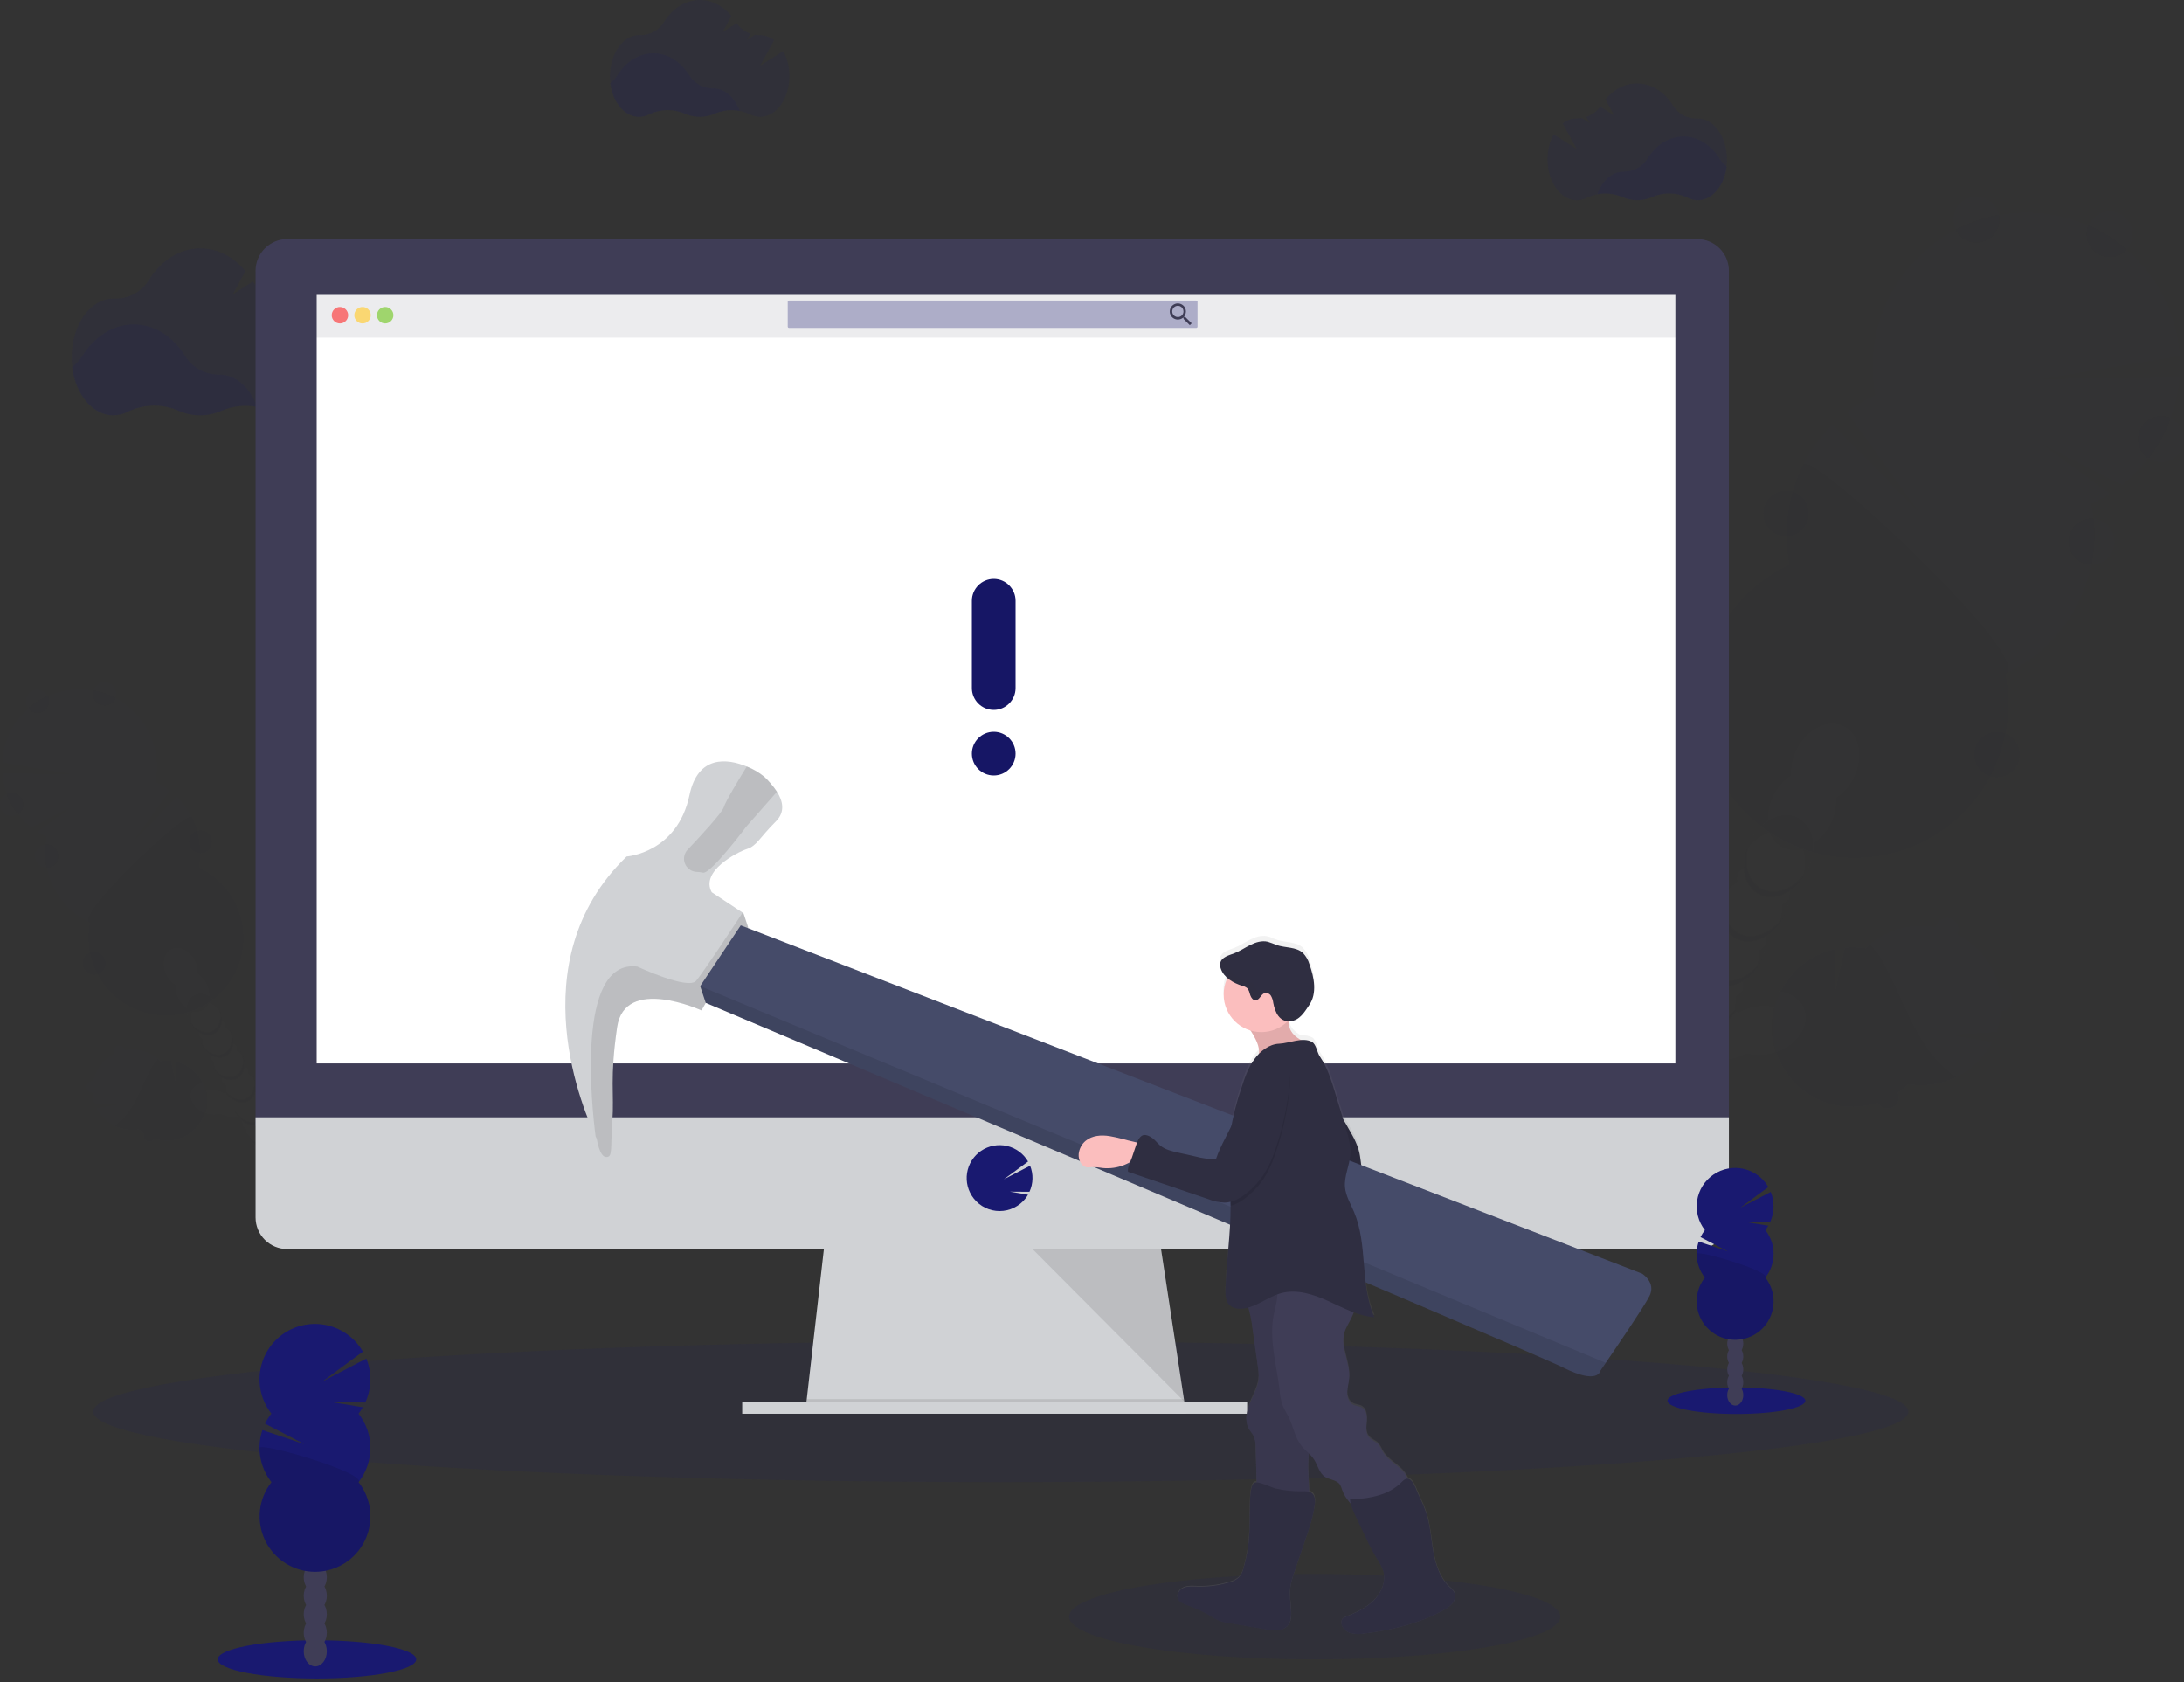 <svg width="200" height="154" viewBox="0 0 200 154" fill="none" xmlns="http://www.w3.org/2000/svg">
<rect x="0" y="0" width="200" height="154" fill="#333333" stroke="none"/>
<g clip-path="url(#clip0)">
<path opacity="0.1" d="M91.646 135.696C137.548 135.696 174.759 132.806 174.759 129.242C174.759 125.678 137.548 122.789 91.646 122.789C45.743 122.789 8.532 125.678 8.532 129.242C8.532 132.806 45.743 135.696 91.646 135.696Z" fill="#191970"/>
<g opacity="0.1">
<path opacity="0.1" d="M165.258 92.469C164.762 90.961 162.747 90.267 160.76 90.92C160.474 91.013 160.197 91.133 159.933 91.278C159.806 91.243 159.675 91.211 159.542 91.188C159.651 90.754 159.692 90.306 159.665 89.86C160.351 89.401 160.907 88.774 161.28 88.039C161.653 87.304 161.831 86.485 161.797 85.661C162.48 85.201 163.035 84.574 163.406 83.839C163.778 83.104 163.955 82.285 163.921 81.463C164.609 81.009 165.165 80.379 165.53 79.64C166.488 77.743 166.091 75.611 164.642 74.878C163.193 74.145 161.24 75.089 160.281 76.986C159.901 77.718 159.724 78.538 159.767 79.362C159.083 79.822 158.529 80.449 158.158 81.184C157.786 81.92 157.609 82.738 157.643 83.561C156.96 84.021 156.406 84.648 156.034 85.383C155.662 86.118 155.485 86.936 155.519 87.76C154.834 88.219 154.279 88.846 153.905 89.582C153.532 90.317 153.354 91.136 153.388 91.96C152.699 92.414 152.144 93.043 151.778 93.783C151.598 94.139 151.462 94.516 151.372 94.905C151.131 94.554 150.839 94.242 150.503 93.98C150.465 93.682 150.399 93.387 150.308 93.1C149.655 91.112 147.902 89.899 146.397 90.396C144.891 90.892 144.195 92.905 144.848 94.894C145.115 95.746 145.63 96.501 146.326 97.06C146.364 97.359 146.43 97.654 146.522 97.94C146.901 99.094 147.65 99.986 148.507 100.434C148.431 100.683 148.376 100.938 148.344 101.197C147.537 101.973 147.017 103.001 146.87 104.112C146.061 104.889 145.542 105.918 145.395 107.03C144.995 107.414 144.664 107.865 144.417 108.362C143.457 110.259 143.854 112.392 145.303 113.124C146.752 113.855 148.706 112.915 149.666 111.016C149.919 110.52 150.085 109.985 150.155 109.434C150.963 108.657 151.483 107.629 151.63 106.518C152.438 105.741 152.958 104.712 153.104 103.6C153.906 102.821 154.42 101.793 154.561 100.684C155.372 99.907 155.894 98.876 156.04 97.763C156.288 97.527 156.511 97.264 156.703 96.98C157.502 97.144 158.33 97.092 159.102 96.83C159.388 96.736 159.665 96.617 159.929 96.472C160.794 96.7 161.707 96.667 162.554 96.378C164.535 95.731 165.753 93.978 165.258 92.469Z" fill="#3F3D56"/>
<g opacity="0.1">
<path opacity="0.1" d="M161.752 86.524C161.547 86.726 161.321 86.906 161.079 87.062C161.11 87.62 161.036 88.179 160.862 88.71C161.016 88.498 161.153 88.273 161.273 88.04C161.515 87.564 161.677 87.052 161.752 86.524Z" fill="black"/>
<path opacity="0.1" d="M163.876 82.325C163.671 82.527 163.445 82.707 163.203 82.863C163.234 83.421 163.161 83.98 162.986 84.511C163.141 84.298 163.278 84.073 163.397 83.839C163.639 83.364 163.8 82.853 163.876 82.325Z" fill="black"/>
<path opacity="0.1" d="M159.06 80.763C159.042 80.475 159.053 80.186 159.093 79.9C158.713 80.274 158.397 80.709 158.158 81.185C158.04 81.42 157.941 81.664 157.861 81.914C158.185 81.459 158.591 81.068 159.06 80.763Z" fill="black"/>
<path opacity="0.1" d="M145.58 106.172C145.75 105.934 145.944 105.712 146.156 105.511C146.19 105.245 146.247 104.984 146.327 104.729C146.157 104.957 146.007 105.2 145.879 105.454C145.761 105.685 145.661 105.925 145.58 106.172Z" fill="black"/>
<path opacity="0.1" d="M147.054 103.258C147.225 103.02 147.418 102.798 147.631 102.597C147.663 102.338 147.717 102.083 147.793 101.834C147.631 102.056 147.487 102.291 147.363 102.536C147.242 102.769 147.139 103.01 147.054 103.258Z" fill="black"/>
<path opacity="0.1" d="M159.627 90.722C159.423 90.924 159.198 91.104 158.956 91.258C158.983 91.705 158.941 92.152 158.833 92.586C158.965 92.609 159.095 92.639 159.224 92.676C159.488 92.531 159.765 92.412 160.051 92.318C162.042 91.665 164.054 92.359 164.549 93.867C164.672 94.246 164.694 94.651 164.612 95.04C165.267 94.27 165.539 93.331 165.257 92.471C164.76 90.963 162.746 90.269 160.759 90.922C160.473 91.015 160.196 91.135 159.932 91.28C159.805 91.245 159.674 91.213 159.541 91.19C159.578 91.033 159.605 90.879 159.627 90.722Z" fill="black"/>
<path opacity="0.1" d="M144.852 107.637C144.682 107.865 144.532 108.108 144.404 108.362C144.285 108.598 144.185 108.843 144.103 109.094C144.278 108.854 144.474 108.632 144.69 108.429C144.72 108.16 144.774 107.895 144.852 107.637Z" fill="black"/>
<path opacity="0.1" d="M156.926 84.961C156.908 84.673 156.919 84.385 156.959 84.099C156.579 84.473 156.264 84.907 156.024 85.384C155.906 85.619 155.807 85.863 155.727 86.113C156.051 85.657 156.457 85.266 156.926 84.961Z" fill="black"/>
<path opacity="0.1" d="M153.858 102.084C153.819 102.375 153.754 102.662 153.662 102.941C153.815 102.727 153.952 102.503 154.071 102.268C154.199 102.017 154.306 101.755 154.39 101.486C154.229 101.7 154.052 101.9 153.858 102.084Z" fill="black"/>
<path opacity="0.1" d="M150.908 107.916C150.87 108.207 150.805 108.494 150.713 108.773C150.867 108.56 151.005 108.335 151.124 108.1C151.251 107.848 151.358 107.587 151.442 107.318C151.282 107.532 151.103 107.733 150.908 107.916Z" fill="black"/>
<path opacity="0.1" d="M152.383 104.998C152.345 105.289 152.279 105.576 152.188 105.855C152.343 105.645 152.483 105.424 152.606 105.194C152.734 104.943 152.841 104.681 152.925 104.412C152.761 104.622 152.58 104.818 152.383 104.998Z" fill="black"/>
<path opacity="0.1" d="M155.332 99.169C155.294 99.459 155.228 99.745 155.137 100.023C155.29 99.811 155.427 99.586 155.545 99.353C155.675 99.097 155.782 98.831 155.866 98.557C155.707 98.776 155.528 98.981 155.332 99.169Z" fill="black"/>
<path opacity="0.1" d="M145.678 91.794C147.187 91.299 148.939 92.51 149.589 94.499C149.68 94.786 149.746 95.081 149.784 95.381C150.119 95.642 150.412 95.954 150.653 96.306C150.743 95.916 150.879 95.538 151.059 95.181C151.128 95.048 151.202 94.921 151.278 94.79C151.056 94.483 150.793 94.208 150.496 93.973C150.458 93.674 150.392 93.379 150.301 93.093C149.647 91.104 147.895 89.891 146.389 90.388C145.529 90.669 144.934 91.446 144.704 92.428C144.968 92.136 145.304 91.918 145.678 91.794Z" fill="black"/>
<path opacity="0.1" d="M152.679 93.359C152.661 93.072 152.673 92.783 152.714 92.498C152.333 92.872 152.016 93.306 151.777 93.783C151.659 94.017 151.559 94.261 151.48 94.511C151.805 94.055 152.211 93.665 152.679 93.359Z" fill="black"/>
<path opacity="0.1" d="M154.802 89.158C154.785 88.871 154.796 88.582 154.837 88.298C154.456 88.67 154.139 89.104 153.9 89.581C153.782 89.816 153.683 90.059 153.603 90.31C153.927 89.854 154.333 89.463 154.802 89.158Z" fill="black"/>
<path opacity="0.1" d="M149.434 110.832C149.396 111.123 149.33 111.411 149.239 111.69C149.56 111.245 149.807 110.75 149.968 110.226C149.808 110.443 149.63 110.646 149.434 110.832Z" fill="black"/>
</g>
<path opacity="0.1" d="M168.157 73.065C168.846 72.612 169.402 71.983 169.766 71.243C170.726 69.346 170.33 67.212 168.88 66.479C167.431 65.745 165.478 66.69 164.517 68.589C164.137 69.323 163.96 70.145 164.005 70.971C163.322 71.431 162.767 72.058 162.396 72.793C162.024 73.528 161.847 74.346 161.881 75.169C161.192 75.622 160.636 76.252 160.272 76.992C160.154 77.224 160.055 77.466 159.977 77.714C160.487 76.974 161.227 76.424 162.083 76.149C162.18 76.451 162.336 76.729 162.542 76.97C162.748 77.21 163 77.408 163.282 77.55C163.565 77.693 163.873 77.778 164.189 77.801C164.504 77.823 164.822 77.783 165.122 77.682C165.411 78.533 165.411 79.455 165.122 80.305C165.274 80.094 165.41 79.872 165.529 79.64C165.908 78.908 166.085 78.087 166.041 77.264C166.725 76.805 167.28 76.178 167.652 75.442C168.024 74.707 168.2 73.888 168.165 73.065H168.157Z" fill="#3F3D56"/>
<path opacity="0.1" d="M191.499 46.148C192.089 45.873 192.658 45.557 193.204 45.203L186.882 40.584L194.313 44.411C195.816 43.217 197.06 41.729 197.968 40.037C198.876 38.345 199.429 36.486 199.593 34.573L186.964 34.702L199.621 32.586C199.49 30.671 198.969 28.803 198.09 27.097C197.211 25.391 195.992 23.882 194.509 22.664C193.025 21.446 191.309 20.544 189.464 20.014C187.62 19.483 185.686 19.336 183.782 19.58C181.879 19.824 180.045 20.455 178.394 21.433C176.743 22.412 175.309 23.718 174.181 25.271C173.053 26.823 172.254 28.59 171.834 30.463C171.414 32.336 171.381 34.275 171.738 36.161C170.82 36.588 169.95 37.112 169.144 37.725L175.745 46.903L167.82 38.869C166.148 40.511 164.912 42.545 164.223 44.785C163.534 47.025 163.415 49.402 163.876 51.7C161.482 52.817 159.451 54.586 158.015 56.803C156.578 59.02 155.794 61.596 155.753 64.237C155.711 66.879 156.413 69.478 157.779 71.74C159.145 74.001 161.12 75.832 163.477 77.024C165.835 78.216 168.48 78.721 171.111 78.481C173.741 78.241 176.252 77.266 178.354 75.667C180.457 74.068 182.068 71.909 183.002 69.438C183.936 66.967 184.156 64.284 183.637 61.693C186.502 60.36 188.835 58.102 190.261 55.282C191.687 52.463 192.123 49.245 191.499 46.148Z" fill="#191970"/>
<path opacity="0.1" d="M165.122 42.566C163.691 45.384 163.254 48.602 163.88 51.7C161.486 52.818 159.455 54.586 158.018 56.803C156.582 59.02 155.798 61.596 155.757 64.238C155.715 66.879 156.417 69.479 157.783 71.74C159.149 74.001 161.124 75.832 163.481 77.024C165.839 78.217 168.484 78.722 171.115 78.481C173.745 78.241 176.256 77.266 178.358 75.667C180.461 74.068 182.072 71.91 183.006 69.439C183.94 66.968 184.16 64.284 183.641 61.694C186.405 60.411 165.83 41.156 165.122 42.566Z" fill="black"/>
<path opacity="0.1" d="M180.989 22.178C182.144 22.178 183.08 21.242 183.08 20.088C183.08 18.933 182.144 17.997 180.989 17.997C179.835 17.997 178.899 18.933 178.899 20.088C178.899 21.242 179.835 22.178 180.989 22.178Z" fill="#191970"/>
<path opacity="0.1" d="M193.2 23.52C194.355 23.52 195.291 22.584 195.291 21.429C195.291 20.275 194.355 19.339 193.2 19.339C192.046 19.339 191.11 20.275 191.11 21.429C191.11 22.584 192.046 23.52 193.2 23.52Z" fill="#191970"/>
<path opacity="0.1" d="M197.909 42.306C199.064 42.306 200 41.37 200 40.215C200 39.06 199.064 38.124 197.909 38.124C196.755 38.124 195.819 39.06 195.819 40.215C195.819 41.37 196.755 42.306 197.909 42.306Z" fill="#191970"/>
<path opacity="0.1" d="M191.553 51.687C192.708 51.687 193.644 50.751 193.644 49.596C193.644 48.442 192.708 47.506 191.553 47.506C190.399 47.506 189.463 48.442 189.463 49.596C189.463 50.751 190.399 51.687 191.553 51.687Z" fill="#191970"/>
<path opacity="0.1" d="M182.871 71.17C184.025 71.17 184.961 70.234 184.961 69.08C184.961 67.925 184.025 66.989 182.871 66.989C181.716 66.989 180.78 67.925 180.78 69.08C180.78 70.234 181.716 71.17 182.871 71.17Z" fill="#191970"/>
<path opacity="0.1" d="M182.871 71.17C184.025 71.17 184.961 70.234 184.961 69.08C184.961 67.925 184.025 66.989 182.871 66.989C181.716 66.989 180.78 67.925 180.78 69.08C180.78 70.234 181.716 71.17 182.871 71.17Z" fill="black"/>
<path opacity="0.1" d="M163.565 49.103C164.72 49.103 165.656 48.167 165.656 47.013C165.656 45.858 164.72 44.922 163.565 44.922C162.411 44.922 161.475 45.858 161.475 47.013C161.475 48.167 162.411 49.103 163.565 49.103Z" fill="#191970"/>
<path opacity="0.1" d="M163.565 49.103C164.72 49.103 165.656 48.167 165.656 47.013C165.656 45.858 164.72 44.922 163.565 44.922C162.411 44.922 161.475 45.858 161.475 47.013C161.475 48.167 162.411 49.103 163.565 49.103Z" fill="black"/>
<path opacity="0.1" d="M161.336 81.398C159.945 80.696 159.525 78.707 160.337 76.873C160.294 76.947 160.252 77.023 160.213 77.104C159.253 79.001 159.65 81.132 161.099 81.865C162.548 82.599 164.502 81.654 165.46 79.757C165.501 79.679 165.537 79.599 165.572 79.521C164.576 81.263 162.724 82.102 161.336 81.398Z" fill="black"/>
<path opacity="0.1" d="M159.27 85.482C157.882 84.779 157.46 82.791 158.273 80.954C158.23 81.031 158.187 81.107 158.148 81.185C157.188 83.082 157.585 85.216 159.034 85.947C160.483 86.678 162.437 85.738 163.397 83.839C163.436 83.761 163.473 83.682 163.508 83.602C162.511 85.345 160.661 86.184 159.27 85.482Z" fill="black"/>
<path opacity="0.1" d="M157.205 89.563C155.817 88.861 155.394 86.872 156.208 85.038C156.165 85.112 156.122 85.188 156.083 85.268C155.123 87.165 155.522 89.297 156.971 90.03C158.42 90.764 160.372 89.819 161.332 87.922C161.371 87.844 161.408 87.764 161.443 87.686C160.448 89.428 158.596 90.267 157.205 89.563Z" fill="black"/>
<path opacity="0.1" d="M155.148 93.656C153.758 92.954 153.337 90.965 154.149 89.131C154.106 89.205 154.065 89.281 154.024 89.359C153.066 91.256 153.463 93.39 154.912 94.123C156.361 94.857 158.315 93.912 159.273 92.013C159.314 91.935 159.349 91.857 159.384 91.777C158.383 93.509 156.531 94.348 155.148 93.656Z" fill="black"/>
<path opacity="0.1" d="M153.077 97.727C151.687 97.025 151.266 95.037 152.078 93.202C152.035 93.276 151.994 93.353 151.955 93.433C150.994 95.33 151.391 97.462 152.84 98.195C154.29 98.928 156.243 97.984 157.203 96.087C157.242 96.008 157.28 95.928 157.315 95.85C156.321 97.593 154.466 98.431 153.077 97.727Z" fill="black"/>
<path opacity="0.1" d="M151.012 101.811C149.624 101.109 149.201 99.12 150.015 97.285C149.972 97.36 149.929 97.436 149.89 97.514C148.929 99.411 149.326 101.545 150.777 102.278C152.228 103.011 154.17 102.065 155.148 100.168C155.187 100.09 155.224 100.012 155.26 99.931C154.252 101.674 152.41 102.513 151.012 101.811Z" fill="black"/>
<path opacity="0.1" d="M148.947 105.892C147.559 105.19 147.136 103.201 147.95 101.367C147.907 101.443 147.866 101.517 147.825 101.597C146.866 103.494 147.263 105.626 148.713 106.359C150.162 107.093 152.115 106.148 153.074 104.251C153.115 104.173 153.15 104.093 153.185 104.015C152.19 105.757 150.338 106.596 148.947 105.892Z" fill="black"/>
<path opacity="0.1" d="M146.884 109.975C145.493 109.273 145.073 107.285 145.884 105.45C145.841 105.525 145.8 105.601 145.761 105.679C144.801 107.576 145.198 109.71 146.647 110.443C148.096 111.176 150.05 110.232 151.01 108.333C151.049 108.255 151.084 108.176 151.12 108.096C150.124 109.839 148.272 110.67 146.884 109.975Z" fill="black"/>
<path opacity="0.1" d="M145.526 112.659C144.138 111.955 143.715 109.968 144.529 108.131C144.486 108.208 144.443 108.284 144.404 108.362C143.444 110.259 143.841 112.393 145.29 113.124C146.739 113.855 148.692 112.915 149.653 111.016C149.692 110.938 149.729 110.859 149.764 110.779C148.767 112.522 146.915 113.361 145.526 112.659Z" fill="black"/>
<path opacity="0.1" d="M182.838 94.489C183.053 93.871 183.185 93.227 183.229 92.574C183.372 92.574 183.514 92.544 183.646 92.486C183.778 92.429 183.896 92.344 183.993 92.239C184.091 92.134 184.165 92.009 184.213 91.874C184.26 91.738 184.279 91.594 184.268 91.451C184.257 91.308 184.217 91.168 184.149 91.041C184.082 90.914 183.989 90.802 183.877 90.713C183.765 90.624 183.635 90.558 183.496 90.521C183.357 90.484 183.212 90.476 183.07 90.498C182.838 89.439 182.373 88.446 181.708 87.59C181.044 86.733 180.197 86.036 179.23 85.548C179.355 85.3 179.376 85.014 179.29 84.75C179.203 84.487 179.015 84.269 178.768 84.144C178.521 84.019 178.234 83.997 177.97 84.084C177.707 84.17 177.489 84.358 177.364 84.605C177.319 84.693 177.287 84.787 177.27 84.885C176.123 84.671 174.941 84.734 173.823 85.07C172.705 85.404 171.683 86.002 170.842 86.811C170.207 86.709 169.561 86.689 168.922 86.754L168.075 90.609L168.024 86.893C167.052 87.106 166.134 87.515 165.325 88.095C164.517 88.675 163.835 89.414 163.322 90.266C162.809 91.119 162.475 92.067 162.34 93.053C162.206 94.038 162.274 95.041 162.54 96C162.806 96.959 163.265 97.853 163.889 98.628C164.513 99.404 165.288 100.044 166.167 100.509C167.046 100.975 168.011 101.256 169.003 101.336C169.995 101.416 170.993 101.292 171.935 100.974C172.036 101.156 172.189 101.303 172.375 101.396C172.567 101.493 172.784 101.529 172.996 101.499C173.209 101.468 173.407 101.373 173.563 101.226C173.72 101.079 173.827 100.887 173.871 100.677C173.914 100.466 173.892 100.248 173.807 100.051C174.14 99.822 174.454 99.565 174.745 99.284C176.272 99.532 177.838 99.291 179.219 98.594C180.6 97.897 181.725 96.781 182.433 95.406L178.492 94.743L182.838 94.489Z" fill="#191970"/>
<g opacity="0.1">
<path opacity="0.1" d="M176.75 96.361C175.295 94.44 174.403 92.166 173.377 89.983C172.964 89.087 172.503 88.215 171.994 87.371L171.223 86.473C171.094 86.582 170.965 86.696 170.832 86.815C170.197 86.712 169.552 86.693 168.912 86.758L168.065 90.613L168.014 86.897C167.042 87.11 166.124 87.519 165.316 88.099C164.507 88.679 163.825 89.418 163.312 90.27C162.799 91.123 162.465 92.071 162.33 93.057C162.196 94.042 162.264 95.045 162.53 96.004C162.796 96.963 163.255 97.857 163.879 98.632C164.503 99.408 165.278 100.047 166.157 100.513C167.037 100.979 168.002 101.26 168.993 101.34C169.985 101.42 170.983 101.296 171.925 100.978C172.026 101.16 172.18 101.307 172.365 101.4C172.557 101.497 172.774 101.533 172.986 101.503C173.199 101.472 173.397 101.377 173.554 101.23C173.71 101.083 173.817 100.891 173.861 100.681C173.905 100.47 173.882 100.252 173.797 100.055C174.131 99.826 174.445 99.569 174.736 99.288C176.23 99.53 177.763 99.303 179.124 98.639C178.216 98.011 177.414 97.242 176.75 96.361Z" fill="black"/>
</g>
<path opacity="0.1" d="M150.985 88.108C151.065 87.948 151.104 87.771 151.096 87.593C151.088 87.414 151.035 87.24 150.941 87.088C150.848 86.936 150.716 86.811 150.56 86.724C150.404 86.637 150.228 86.592 150.05 86.592C149.753 85.021 148.95 83.59 147.762 82.519C147.953 81.772 148.026 81 147.977 80.231L144.134 79.576L147.865 79.341C147.798 78.99 147.706 78.645 147.59 78.308C147.735 78.208 147.853 78.074 147.934 77.917C148.028 77.73 148.064 77.519 148.037 77.312C148.01 77.104 147.921 76.91 147.783 76.753C147.644 76.596 147.461 76.485 147.258 76.433C147.056 76.381 146.842 76.391 146.645 76.462C145.657 75.066 144.211 74.06 142.558 73.619C140.905 73.178 139.15 73.33 137.597 74.049C136.045 74.767 134.793 76.007 134.06 77.553C133.327 79.098 133.158 80.852 133.584 82.509C133.357 82.605 133.173 82.778 133.063 82.998C132.967 83.187 132.932 83.401 132.96 83.612C132.989 83.822 133.081 84.019 133.225 84.175C133.368 84.332 133.556 84.441 133.763 84.488C133.97 84.535 134.186 84.518 134.383 84.439C134.759 85.069 135.226 85.639 135.77 86.131C135.374 87.675 135.493 89.307 136.11 90.777L141.263 89.44L136.668 91.857C137.48 93.148 138.676 94.153 140.088 94.731C141.5 95.309 143.057 95.432 144.542 95.081C146.026 94.731 147.365 93.925 148.369 92.777C149.374 91.629 149.994 90.195 150.144 88.677C150.321 88.662 150.491 88.601 150.638 88.502C150.785 88.402 150.905 88.266 150.985 88.108Z" fill="#191970"/>
<path opacity="0.1" d="M150.984 88.108C151.065 87.948 151.103 87.771 151.096 87.592C151.088 87.414 151.035 87.24 150.941 87.088C150.848 86.936 150.716 86.811 150.56 86.724C150.404 86.637 150.228 86.592 150.05 86.592C149.753 85.02 148.949 83.589 147.762 82.519C147.793 82.395 147.82 82.274 147.844 82.151C147.707 82.25 147.581 82.362 147.466 82.485C146.772 83.246 146.416 84.269 145.73 85.037C144.92 85.945 143.708 86.418 142.497 86.545C141.287 86.672 140.068 86.486 138.873 86.254C137.884 86.058 136.881 85.831 135.877 85.927C135.78 85.927 135.682 85.949 135.592 85.964C135.651 86.021 135.709 86.078 135.77 86.132C135.374 87.677 135.493 89.309 136.11 90.779L141.263 89.439L136.667 91.856C137.48 93.148 138.676 94.153 140.088 94.731C141.499 95.309 143.057 95.431 144.541 95.081C146.026 94.731 147.365 93.925 148.369 92.777C149.373 91.629 149.994 90.195 150.143 88.677C150.321 88.661 150.491 88.601 150.638 88.501C150.785 88.402 150.904 88.266 150.984 88.108Z" fill="black"/>
</g>
<g opacity="0.1">
<path opacity="0.1" d="M17.501 99.978C17.751 99.218 18.766 98.868 19.767 99.196C19.911 99.243 20.051 99.303 20.184 99.376C20.248 99.358 20.315 99.343 20.379 99.331C20.324 99.112 20.303 98.887 20.317 98.662C19.973 98.43 19.694 98.113 19.507 97.743C19.32 97.373 19.23 96.961 19.247 96.546C18.9 96.318 18.621 96.001 18.437 95.629C18.246 95.26 18.157 94.847 18.177 94.432C17.831 94.203 17.551 93.886 17.368 93.513C16.887 92.559 17.082 91.485 17.816 91.114C18.549 90.742 19.53 91.221 20.014 92.175C20.204 92.545 20.293 92.959 20.272 93.374C20.616 93.605 20.896 93.921 21.083 94.291C21.27 94.662 21.359 95.074 21.341 95.488C21.686 95.72 21.965 96.036 22.152 96.406C22.34 96.777 22.429 97.189 22.411 97.604C22.756 97.835 23.035 98.151 23.223 98.521C23.41 98.891 23.499 99.304 23.481 99.718C23.828 99.947 24.108 100.264 24.292 100.637C24.38 100.818 24.446 101.008 24.488 101.204C24.608 101.027 24.756 100.869 24.924 100.737C24.944 100.586 24.978 100.438 25.026 100.293C25.356 99.292 26.238 98.682 26.999 98.924C27.76 99.167 28.108 100.189 27.781 101.191C27.646 101.621 27.387 102.001 27.036 102.284C27.016 102.434 26.982 102.582 26.934 102.726C26.774 103.257 26.416 103.706 25.935 103.981C25.973 104.109 26 104.24 26.017 104.373C26.219 104.566 26.387 104.793 26.512 105.043C26.64 105.293 26.723 105.563 26.759 105.841C26.961 106.035 27.129 106.262 27.255 106.512C27.383 106.762 27.466 107.032 27.502 107.31C27.705 107.504 27.873 107.731 27.998 107.983C28.481 108.937 28.282 110.012 27.552 110.38C26.823 110.748 25.837 110.275 25.354 109.318C25.227 109.068 25.144 108.799 25.108 108.52C24.701 108.13 24.438 107.611 24.365 107.052C23.957 106.661 23.695 106.143 23.622 105.583C23.419 105.389 23.251 105.162 23.125 104.912C22.998 104.662 22.915 104.392 22.878 104.114C22.677 103.921 22.509 103.694 22.384 103.444C22.256 103.194 22.172 102.924 22.137 102.646C22.011 102.528 21.899 102.397 21.803 102.255C21.401 102.337 20.984 102.311 20.594 102.18C20.45 102.132 20.31 102.071 20.176 101.998C19.741 102.114 19.282 102.098 18.856 101.951C17.864 101.621 17.252 100.739 17.501 99.978Z" fill="#3F3D56"/>
<g opacity="0.1">
<path opacity="0.1" d="M19.267 96.98C19.37 97.082 19.484 97.174 19.607 97.252C19.59 97.533 19.628 97.814 19.716 98.081C19.638 97.975 19.569 97.861 19.509 97.743C19.387 97.504 19.305 97.246 19.267 96.98Z" fill="black"/>
<path opacity="0.1" d="M18.197 94.868C18.302 94.969 18.416 95.06 18.538 95.138C18.521 95.419 18.558 95.702 18.647 95.969C18.41 95.644 18.256 95.266 18.197 94.868Z" fill="black"/>
<path opacity="0.1" d="M20.628 94.08C20.637 93.935 20.632 93.79 20.612 93.646C20.803 93.835 20.963 94.053 21.084 94.293C21.143 94.412 21.192 94.535 21.232 94.661C21.069 94.431 20.864 94.234 20.628 94.08Z" fill="black"/>
<path opacity="0.1" d="M27.414 106.882C27.328 106.762 27.232 106.65 27.125 106.549C27.107 106.417 27.078 106.286 27.039 106.158C27.123 106.273 27.199 106.394 27.264 106.522C27.323 106.638 27.373 106.758 27.414 106.882Z" fill="black"/>
<path opacity="0.1" d="M26.665 105.413C26.579 105.293 26.483 105.182 26.376 105.08C26.36 104.948 26.332 104.817 26.294 104.689C26.455 104.907 26.579 105.15 26.661 105.409L26.665 105.413Z" fill="black"/>
<path opacity="0.1" d="M20.339 99.1C20.441 99.201 20.555 99.291 20.677 99.368C20.662 99.593 20.683 99.819 20.739 100.037C20.674 100.048 20.608 100.063 20.544 100.082C20.41 100.01 20.27 99.949 20.125 99.902C19.124 99.573 18.109 99.923 17.861 100.684C17.799 100.873 17.787 101.076 17.828 101.271C17.667 101.102 17.552 100.894 17.495 100.667C17.439 100.441 17.441 100.203 17.503 99.978C17.753 99.217 18.768 98.867 19.77 99.196C19.913 99.243 20.053 99.303 20.186 99.376C20.251 99.358 20.317 99.343 20.382 99.331C20.363 99.255 20.349 99.178 20.339 99.1Z" fill="black"/>
<path opacity="0.1" d="M27.782 107.619C27.867 107.734 27.942 107.856 28.007 107.985C28.066 108.103 28.117 108.226 28.157 108.352C28.072 108.232 27.975 108.12 27.868 108.018C27.85 107.883 27.822 107.749 27.782 107.619Z" fill="black"/>
<path opacity="0.1" d="M21.698 96.198C21.707 96.053 21.702 95.908 21.682 95.764C21.874 95.952 22.033 96.171 22.153 96.411C22.212 96.529 22.262 96.651 22.302 96.777C22.139 96.547 21.934 96.351 21.698 96.198Z" fill="black"/>
<path opacity="0.1" d="M23.245 104.822C23.263 104.968 23.295 105.112 23.341 105.252C23.178 105.029 23.054 104.78 22.973 104.515C23.054 104.625 23.145 104.728 23.245 104.822Z" fill="black"/>
<path opacity="0.1" d="M24.729 107.76C24.749 107.906 24.781 108.05 24.827 108.19C24.748 108.083 24.679 107.97 24.619 107.852C24.555 107.726 24.501 107.595 24.459 107.46C24.541 107.567 24.631 107.667 24.729 107.76Z" fill="black"/>
<path opacity="0.1" d="M23.988 106.291C24.006 106.437 24.038 106.581 24.084 106.721C24.006 106.614 23.936 106.501 23.876 106.383C23.812 106.257 23.758 106.126 23.716 105.992C23.797 106.099 23.888 106.199 23.988 106.291Z" fill="black"/>
<path opacity="0.1" d="M22.502 103.352C22.52 103.498 22.552 103.643 22.598 103.784C22.523 103.677 22.458 103.563 22.402 103.446C22.337 103.32 22.282 103.189 22.24 103.054C22.318 103.161 22.406 103.261 22.502 103.352Z" fill="black"/>
<path opacity="0.1" d="M27.365 99.638C26.604 99.388 25.722 99.998 25.394 101.007C25.346 101.151 25.312 101.3 25.292 101.451C25.123 101.582 24.975 101.739 24.854 101.916C24.808 101.72 24.74 101.529 24.649 101.349C24.615 101.283 24.578 101.218 24.539 101.154C24.65 100.999 24.782 100.861 24.93 100.743C24.95 100.592 24.984 100.444 25.032 100.299C25.362 99.298 26.244 98.688 27.005 98.93C27.223 99.014 27.416 99.153 27.565 99.333C27.713 99.513 27.813 99.729 27.854 99.959C27.721 99.812 27.553 99.701 27.365 99.638Z" fill="black"/>
<path opacity="0.1" d="M23.837 100.426C23.846 100.281 23.841 100.136 23.821 99.992C24.013 100.18 24.172 100.399 24.293 100.639C24.352 100.758 24.401 100.881 24.441 101.007C24.279 100.776 24.074 100.579 23.837 100.426Z" fill="black"/>
<path opacity="0.1" d="M22.768 98.31C22.777 98.165 22.772 98.02 22.752 97.876C22.943 98.065 23.102 98.284 23.223 98.523C23.282 98.642 23.332 98.765 23.372 98.891C23.209 98.661 23.004 98.464 22.768 98.31Z" fill="black"/>
<path opacity="0.1" d="M25.472 109.228C25.491 109.375 25.523 109.52 25.57 109.66C25.492 109.553 25.422 109.439 25.363 109.32C25.298 109.194 25.244 109.064 25.202 108.929C25.284 109.036 25.374 109.136 25.472 109.228Z" fill="black"/>
</g>
<path opacity="0.1" d="M16.04 90.202C15.693 89.974 15.414 89.657 15.23 89.285C14.747 88.329 14.947 87.255 15.676 86.886C16.406 86.516 17.391 86.991 17.874 87.948C18.065 88.316 18.154 88.73 18.133 89.144C18.477 89.376 18.756 89.692 18.944 90.063C19.131 90.433 19.22 90.846 19.202 91.26C19.549 91.489 19.829 91.805 20.014 92.177C20.073 92.295 20.122 92.416 20.162 92.541C19.903 92.171 19.53 91.897 19.101 91.759C19.053 91.912 18.975 92.053 18.872 92.176C18.768 92.298 18.642 92.399 18.499 92.471C18.357 92.544 18.201 92.588 18.041 92.6C17.882 92.612 17.721 92.592 17.569 92.541C17.424 92.969 17.424 93.433 17.569 93.861C17.496 93.755 17.43 93.643 17.374 93.527C17.183 93.158 17.093 92.745 17.114 92.33C16.77 92.098 16.491 91.782 16.303 91.411C16.116 91.041 16.027 90.629 16.044 90.214L16.04 90.202Z" fill="#3F3D56"/>
<path opacity="0.1" d="M4.283 76.642C3.986 76.503 3.699 76.344 3.424 76.167L6.608 73.84L2.865 75.766C2.108 75.164 1.482 74.414 1.025 73.562C0.568 72.71 0.29 71.774 0.207 70.81L6.571 70.877L0.193 69.809C0.248 68.836 0.503 67.885 0.941 67.015C1.38 66.145 1.993 65.374 2.742 64.751C3.492 64.129 4.361 63.667 5.297 63.394C6.233 63.122 7.214 63.046 8.181 63.17C9.147 63.293 10.078 63.615 10.915 64.114C11.752 64.613 12.477 65.28 13.045 66.071C13.613 66.863 14.012 67.763 14.217 68.716C14.422 69.668 14.429 70.653 14.237 71.608C14.698 71.822 15.136 72.084 15.543 72.39L12.218 77.013L16.21 72.969C17.052 73.797 17.675 74.821 18.022 75.949C18.369 77.078 18.429 78.275 18.197 79.433C19.404 79.995 20.429 80.886 21.154 82.003C21.879 83.121 22.275 84.419 22.296 85.751C22.318 87.083 21.964 88.394 21.275 89.534C20.587 90.674 19.591 91.598 18.403 92.199C17.214 92.8 15.88 93.055 14.554 92.933C13.227 92.812 11.962 92.32 10.902 91.513C9.842 90.707 9.031 89.618 8.56 88.372C8.09 87.126 7.98 85.772 8.243 84.466C6.802 83.795 5.628 82.659 4.91 81.24C4.192 79.822 3.971 78.203 4.283 76.644V76.642Z" fill="#191970"/>
<path opacity="0.1" d="M17.571 74.839C18.292 76.258 18.513 77.88 18.197 79.44C19.404 80.003 20.429 80.894 21.154 82.011C21.879 83.128 22.275 84.427 22.296 85.759C22.318 87.091 21.964 88.402 21.276 89.542C20.587 90.682 19.592 91.606 18.403 92.207C17.215 92.808 15.881 93.062 14.554 92.941C13.228 92.82 11.962 92.328 10.902 91.521C9.842 90.714 9.031 89.626 8.561 88.379C8.09 87.133 7.98 85.78 8.243 84.474C6.849 83.827 17.213 74.129 17.571 74.839Z" fill="black"/>
<path opacity="0.1" d="M9.577 64.568C10.159 64.568 10.631 64.096 10.631 63.514C10.631 62.932 10.159 62.46 9.577 62.46C8.994 62.46 8.522 62.932 8.522 63.514C8.522 64.096 8.994 64.568 9.577 64.568Z" fill="#191970"/>
<path opacity="0.1" d="M3.424 65.245C4.006 65.245 4.478 64.773 4.478 64.191C4.478 63.609 4.006 63.137 3.424 63.137C2.842 63.137 2.37 63.609 2.37 64.191C2.37 64.773 2.842 65.245 3.424 65.245Z" fill="#191970"/>
<path opacity="0.1" d="M1.054 74.708C1.636 74.708 2.108 74.236 2.108 73.654C2.108 73.072 1.636 72.6 1.054 72.6C0.472 72.6 0 73.072 0 73.654C0 74.236 0.472 74.708 1.054 74.708Z" fill="#191970"/>
<path opacity="0.1" d="M4.255 79.435C4.837 79.435 5.309 78.963 5.309 78.38C5.309 77.798 4.837 77.326 4.255 77.326C3.673 77.326 3.201 77.798 3.201 78.38C3.201 78.963 3.673 79.435 4.255 79.435Z" fill="#191970"/>
<path opacity="0.1" d="M8.628 89.25C9.21 89.25 9.682 88.778 9.682 88.196C9.682 87.614 9.21 87.142 8.628 87.142C8.046 87.142 7.574 87.614 7.574 88.196C7.574 88.778 8.046 89.25 8.628 89.25Z" fill="#191970"/>
<path opacity="0.1" d="M8.628 89.25C9.21 89.25 9.682 88.778 9.682 88.196C9.682 87.614 9.21 87.142 8.628 87.142C8.046 87.142 7.574 87.614 7.574 88.196C7.574 88.778 8.046 89.25 8.628 89.25Z" fill="black"/>
<path opacity="0.1" d="M18.353 78.132C18.936 78.132 19.407 77.66 19.407 77.078C19.407 76.496 18.936 76.024 18.353 76.024C17.771 76.024 17.299 76.496 17.299 77.078C17.299 77.66 17.771 78.132 18.353 78.132Z" fill="#191970"/>
<path opacity="0.1" d="M18.353 78.132C18.936 78.132 19.407 77.66 19.407 77.078C19.407 76.496 18.936 76.024 18.353 76.024C17.771 76.024 17.299 76.496 17.299 77.078C17.299 77.66 17.771 78.132 18.353 78.132Z" fill="black"/>
<path opacity="0.1" d="M19.478 94.401C20.178 94.047 20.389 93.046 19.98 92.121C20.002 92.16 20.023 92.197 20.043 92.236C20.526 93.192 20.326 94.266 19.595 94.636C18.864 95.005 17.882 94.53 17.399 93.574C17.379 93.535 17.36 93.496 17.342 93.455C17.845 94.333 18.778 94.755 19.478 94.401Z" fill="black"/>
<path opacity="0.1" d="M20.516 96.458C21.216 96.104 21.43 95.101 21.021 94.178C21.042 94.215 21.064 94.254 21.084 94.293C21.567 95.25 21.367 96.323 20.636 96.693C19.904 97.062 18.923 96.587 18.439 95.631C18.418 95.592 18.4 95.551 18.383 95.512C18.885 96.394 19.82 96.812 20.516 96.458Z" fill="black"/>
<path opacity="0.1" d="M21.557 98.514C22.257 98.16 22.47 97.158 22.059 96.233C22.083 96.272 22.102 96.31 22.124 96.351C22.607 97.305 22.406 98.381 21.676 98.748C20.947 99.116 19.963 98.643 19.48 97.686C19.459 97.647 19.441 97.608 19.423 97.567C19.924 98.445 20.857 98.868 21.557 98.514Z" fill="black"/>
<path opacity="0.1" d="M22.597 100.571C23.297 100.217 23.51 99.216 23.099 98.29C23.121 98.328 23.143 98.367 23.162 98.406C23.647 99.362 23.446 100.436 22.716 100.805C21.987 101.175 21.001 100.7 20.518 99.744C20.499 99.704 20.481 99.663 20.463 99.624C20.964 100.5 21.897 100.925 22.597 100.571Z" fill="black"/>
<path opacity="0.1" d="M23.637 102.626C24.338 102.272 24.549 101.271 24.14 100.348C24.162 100.385 24.183 100.424 24.203 100.463C24.686 101.42 24.486 102.493 23.757 102.863C23.027 103.232 22.042 102.755 21.559 101.801C21.539 101.76 21.521 101.721 21.502 101.682C22.005 102.558 22.937 102.98 23.637 102.626Z" fill="black"/>
<path opacity="0.1" d="M24.678 104.683C25.378 104.329 25.589 103.328 25.181 102.403C25.202 102.442 25.224 102.479 25.243 102.518C25.726 103.475 25.527 104.548 24.797 104.918C24.068 105.288 23.082 104.812 22.599 103.856C22.58 103.817 22.56 103.778 22.543 103.737C23.045 104.607 23.978 105.037 24.678 104.683Z" fill="black"/>
<path opacity="0.1" d="M25.718 106.741C26.417 106.387 26.63 105.383 26.221 104.46C26.243 104.498 26.264 104.537 26.284 104.576C26.767 105.532 26.567 106.606 25.836 106.975C25.105 107.345 24.123 106.868 23.64 105.913C23.62 105.872 23.601 105.833 23.583 105.794C24.086 106.67 25.018 107.095 25.718 106.741Z" fill="black"/>
<path opacity="0.1" d="M26.757 108.796C27.457 108.442 27.67 107.441 27.259 106.516C27.283 106.555 27.302 106.592 27.324 106.633C27.807 107.588 27.605 108.663 26.876 109.031C26.146 109.398 25.163 108.925 24.68 107.969C24.658 107.93 24.641 107.891 24.623 107.85C25.126 108.728 26.056 109.15 26.757 108.796Z" fill="black"/>
<path opacity="0.1" d="M27.447 110.147C28.147 109.793 28.358 108.792 27.95 107.867C27.971 107.906 27.993 107.943 28.012 107.985C28.495 108.939 28.296 110.014 27.566 110.382C26.837 110.75 25.851 110.276 25.368 109.32C25.349 109.281 25.329 109.242 25.311 109.201C25.808 110.083 26.741 110.501 27.447 110.147Z" fill="black"/>
<path opacity="0.1" d="M8.646 100.995C8.537 100.684 8.472 100.36 8.45 100.031C8.378 100.031 8.307 100.016 8.24 99.987C8.174 99.957 8.115 99.915 8.066 99.862C8.017 99.809 7.979 99.746 7.955 99.678C7.932 99.609 7.922 99.537 7.928 99.465C7.933 99.393 7.954 99.323 7.988 99.259C8.021 99.195 8.068 99.138 8.125 99.093C8.181 99.048 8.246 99.016 8.316 98.997C8.386 98.978 8.459 98.974 8.531 98.985C8.648 98.452 8.882 97.951 9.217 97.52C9.551 97.089 9.978 96.738 10.465 96.491C10.402 96.367 10.391 96.222 10.434 96.089C10.478 95.956 10.573 95.846 10.697 95.783C10.822 95.72 10.967 95.71 11.1 95.753C11.232 95.797 11.342 95.891 11.405 96.016C11.428 96.06 11.444 96.108 11.452 96.157C12.031 96.051 12.627 96.084 13.19 96.254C13.753 96.424 14.268 96.726 14.691 97.135C15.014 97.082 15.343 97.073 15.669 97.107L16.095 99.047L16.105 97.176C16.59 97.288 17.047 97.497 17.449 97.79C17.851 98.084 18.189 98.456 18.443 98.884C18.698 99.311 18.863 99.786 18.928 100.28C18.994 100.773 18.959 101.274 18.826 101.754C18.693 102.234 18.464 102.681 18.153 103.07C17.843 103.458 17.456 103.78 17.018 104.015C16.579 104.251 16.098 104.395 15.602 104.439C15.106 104.483 14.607 104.427 14.133 104.273C14.082 104.364 14.005 104.438 13.912 104.486C13.816 104.535 13.707 104.553 13.599 104.537C13.492 104.522 13.392 104.474 13.313 104.4C13.234 104.326 13.18 104.229 13.158 104.123C13.136 104.017 13.146 103.907 13.189 103.807C13.021 103.69 12.864 103.559 12.718 103.416C11.948 103.541 11.159 103.419 10.464 103.067C9.768 102.716 9.202 102.154 8.846 101.461L10.83 101.126L8.646 100.995Z" fill="#191970"/>
<g opacity="0.1">
<path opacity="0.1" d="M11.712 101.938C12.445 100.96 12.895 99.826 13.411 98.727C13.618 98.275 13.851 97.835 14.108 97.409L14.499 96.957C14.565 97.014 14.63 97.07 14.694 97.129C15.018 97.076 15.346 97.067 15.672 97.102L16.098 99.042L16.104 97.176C16.589 97.288 17.046 97.497 17.448 97.791C17.85 98.084 18.188 98.456 18.443 98.884C18.697 99.312 18.862 99.787 18.928 100.28C18.994 100.773 18.959 101.275 18.826 101.754C18.693 102.234 18.464 102.681 18.153 103.07C17.842 103.459 17.456 103.78 17.017 104.016C16.579 104.251 16.097 104.395 15.601 104.439C15.106 104.484 14.606 104.427 14.133 104.273C14.082 104.364 14.005 104.438 13.912 104.486C13.815 104.535 13.706 104.553 13.599 104.537C13.492 104.522 13.392 104.474 13.313 104.4C13.234 104.326 13.18 104.229 13.157 104.123C13.135 104.017 13.146 103.907 13.188 103.808C13.021 103.69 12.863 103.56 12.717 103.416C11.964 103.537 11.192 103.423 10.505 103.09C10.967 102.773 11.374 102.384 11.712 101.938Z" fill="black"/>
</g>
<path opacity="0.1" d="M24.692 97.78C24.66 97.719 24.642 97.651 24.636 97.583C24.631 97.514 24.64 97.445 24.661 97.379C24.683 97.313 24.717 97.253 24.762 97.2C24.808 97.148 24.863 97.105 24.924 97.074C24.998 97.037 25.08 97.017 25.163 97.018C25.312 96.226 25.717 95.504 26.315 94.964C26.218 94.588 26.182 94.2 26.207 93.812L28.141 93.488L26.262 93.368C26.296 93.192 26.343 93.018 26.403 92.848C26.329 92.799 26.269 92.732 26.229 92.653C26.182 92.558 26.164 92.452 26.178 92.348C26.191 92.244 26.236 92.146 26.306 92.067C26.376 91.988 26.467 91.932 26.569 91.906C26.671 91.879 26.779 91.884 26.878 91.919C27.223 91.428 27.685 91.03 28.221 90.76C28.853 90.439 29.564 90.307 30.27 90.381C30.974 90.454 31.643 90.729 32.196 91.173C32.748 91.616 33.161 92.21 33.385 92.883C33.608 93.555 33.633 94.278 33.457 94.964C33.548 95.004 33.627 95.068 33.684 95.151C33.74 95.234 33.772 95.331 33.775 95.43C33.778 95.53 33.753 95.629 33.702 95.715C33.651 95.801 33.577 95.871 33.488 95.917C33.421 95.95 33.348 95.97 33.273 95.973C33.198 95.977 33.123 95.964 33.054 95.936C32.865 96.252 32.63 96.539 32.356 96.785C32.556 97.565 32.496 98.389 32.185 99.132L29.598 98.451L31.912 99.669C31.564 100.224 31.076 100.676 30.496 100.979C29.917 101.282 29.267 101.426 28.613 101.395C27.96 101.364 27.327 101.161 26.778 100.804C26.229 100.448 25.785 99.953 25.491 99.368C25.287 98.961 25.158 98.521 25.112 98.068C25.023 98.06 24.938 98.029 24.864 97.979C24.791 97.928 24.731 97.86 24.692 97.78Z" fill="#191970"/>
<path opacity="0.1" d="M24.692 97.78C24.66 97.719 24.642 97.651 24.636 97.582C24.631 97.514 24.64 97.444 24.661 97.379C24.683 97.313 24.717 97.252 24.762 97.2C24.808 97.148 24.863 97.105 24.924 97.074C24.998 97.036 25.08 97.017 25.163 97.017C25.312 96.225 25.717 95.504 26.315 94.964C26.299 94.903 26.285 94.841 26.274 94.78C26.344 94.83 26.409 94.887 26.469 94.948C26.819 95.34 26.999 95.846 27.343 96.233C27.775 96.678 28.354 96.949 28.972 96.994C29.584 97.036 30.2 96.987 30.797 96.847C31.29 96.72 31.798 96.664 32.307 96.681L32.451 96.701L32.361 96.785C32.562 97.565 32.502 98.389 32.191 99.132L29.598 98.451L31.912 99.669C31.564 100.224 31.076 100.675 30.496 100.979C29.917 101.282 29.267 101.426 28.613 101.395C27.96 101.364 27.327 101.16 26.778 100.804C26.229 100.448 25.785 99.953 25.491 99.368C25.287 98.961 25.158 98.521 25.112 98.068C25.023 98.06 24.938 98.029 24.864 97.979C24.791 97.928 24.731 97.86 24.692 97.78Z" fill="black"/>
</g>
<path opacity="0.1" d="M67.732 10.152C66.959 10.005 66.16 10.092 65.436 10.402C65.002 10.595 64.533 10.695 64.058 10.695C63.583 10.695 63.113 10.595 62.679 10.402C62.166 10.177 61.611 10.067 61.051 10.078C60.491 10.089 59.94 10.222 59.437 10.467C59.149 10.618 58.829 10.698 58.504 10.699C57.19 10.699 56.096 9.375 55.87 7.629C56.132 7.437 56.355 7.197 56.527 6.921C57.297 5.679 58.482 4.881 59.83 4.881C61.177 4.881 62.35 5.664 63.121 6.898C63.351 7.268 63.673 7.573 64.055 7.784C64.437 7.994 64.867 8.102 65.303 8.098H65.339C66.375 8.092 67.281 8.931 67.732 10.152Z" fill="#191970"/>
<path opacity="0.1" d="M71.726 4.676L69.602 6.023L70.891 3.677C70.525 3.385 70.073 3.224 69.606 3.219H69.573C69.425 3.221 69.278 3.21 69.133 3.186L68.411 3.643L68.72 3.082C68.211 2.905 67.771 2.573 67.46 2.134L66.168 2.941L66.981 1.461C66.228 0.555 65.212 0 64.095 0C62.755 0 61.553 0.798 60.79 2.04C60.562 2.411 60.239 2.715 59.856 2.921C59.472 3.127 59.041 3.228 58.605 3.213H58.541C57.063 3.213 55.862 4.889 55.862 6.96C55.862 9.031 57.063 10.705 58.541 10.705C58.866 10.704 59.186 10.624 59.474 10.472C59.977 10.227 60.528 10.094 61.088 10.084C61.648 10.073 62.204 10.184 62.716 10.41C63.15 10.602 63.62 10.702 64.095 10.702C64.57 10.702 65.04 10.602 65.474 10.41C65.982 10.189 66.533 10.08 67.087 10.091C67.641 10.102 68.187 10.232 68.687 10.472C68.972 10.62 69.288 10.698 69.61 10.699C71.09 10.699 72.289 9.023 72.289 6.954C72.294 6.16 72.1 5.376 71.726 4.676Z" fill="#191970"/>
<path opacity="0.1" d="M23.536 37.245C22.431 37.036 21.29 37.16 20.256 37.601C19.636 37.876 18.964 38.017 18.286 38.015C17.607 38.014 16.936 37.869 16.317 37.591C15.585 37.27 14.792 37.112 13.992 37.127C13.192 37.143 12.406 37.333 11.687 37.683C11.275 37.899 10.818 38.014 10.353 38.015C8.476 38.015 6.913 36.124 6.588 33.629C6.964 33.355 7.282 33.012 7.527 32.618C8.628 30.844 10.333 29.704 12.248 29.704C14.162 29.704 15.846 30.83 16.941 32.584C17.27 33.116 17.732 33.553 18.28 33.854C18.828 34.155 19.445 34.308 20.07 34.3H20.119C21.602 34.298 22.896 35.496 23.536 37.245Z" fill="#191970"/>
<path opacity="0.1" d="M29.246 29.412L26.211 31.337L28.053 27.987C27.531 27.57 26.885 27.339 26.217 27.331H26.168C25.957 27.335 25.746 27.319 25.538 27.285L24.514 27.948L24.956 27.146C24.226 26.891 23.596 26.412 23.156 25.777L21.314 26.95L22.474 24.819C21.396 23.526 19.945 22.734 18.349 22.734C16.435 22.734 14.73 23.872 13.629 25.646C13.303 26.178 12.841 26.614 12.291 26.91C11.742 27.206 11.123 27.351 10.5 27.33H10.396C8.282 27.33 6.569 29.725 6.569 32.682C6.569 35.639 8.282 38.035 10.396 38.035C10.861 38.033 11.319 37.919 11.73 37.7C12.449 37.35 13.236 37.161 14.035 37.146C14.835 37.13 15.628 37.289 16.361 37.61C16.98 37.888 17.65 38.033 18.329 38.035C19.007 38.036 19.679 37.895 20.299 37.62C21.026 37.304 21.812 37.149 22.605 37.164C23.397 37.179 24.177 37.365 24.891 37.708C25.298 37.921 25.75 38.033 26.209 38.035C28.323 38.035 30.036 35.637 30.036 32.682C30.051 31.543 29.779 30.419 29.246 29.412Z" fill="#191970"/>
<path opacity="0.1" d="M146.274 17.778C147.047 17.632 147.846 17.719 148.57 18.029C149.003 18.222 149.473 18.322 149.948 18.322C150.422 18.322 150.892 18.222 151.325 18.029C151.838 17.804 152.394 17.693 152.954 17.704C153.513 17.716 154.064 17.848 154.568 18.093C154.855 18.245 155.175 18.325 155.5 18.326C156.815 18.326 157.91 17.002 158.137 15.256C157.874 15.064 157.651 14.824 157.48 14.548C156.713 13.302 155.514 12.498 154.171 12.498C152.827 12.498 151.652 13.28 150.881 14.514C150.652 14.887 150.33 15.193 149.947 15.405C149.564 15.616 149.132 15.725 148.695 15.721H148.662C147.621 15.719 146.714 16.558 146.274 17.778Z" fill="#191970"/>
<path opacity="0.1" d="M142.269 12.303L144.392 13.646L143.102 11.3C143.467 11.009 143.919 10.848 144.387 10.842H144.422C144.569 10.844 144.716 10.832 144.862 10.809L145.581 11.266L145.273 10.705C145.785 10.531 146.229 10.201 146.544 9.761L147.832 10.578L147.017 9.098C147.772 8.192 148.777 7.637 149.905 7.637C151.245 7.637 152.448 8.435 153.21 9.676C153.438 10.047 153.761 10.351 154.144 10.558C154.528 10.764 154.959 10.864 155.395 10.85H155.465C156.946 10.85 158.144 12.526 158.144 14.597C158.144 16.668 156.946 18.342 155.465 18.342C155.14 18.34 154.82 18.26 154.532 18.109C154.029 17.864 153.478 17.731 152.918 17.72C152.358 17.709 151.802 17.821 151.29 18.046C150.856 18.239 150.387 18.339 149.912 18.339C149.438 18.339 148.968 18.239 148.534 18.046C148.025 17.826 147.475 17.717 146.92 17.728C146.365 17.738 145.819 17.869 145.319 18.109C145.034 18.257 144.718 18.335 144.396 18.336C142.918 18.336 141.717 16.66 141.717 14.591C141.707 13.794 141.896 13.007 142.269 12.303Z" fill="#191970"/>
<path opacity="0.1" d="M120.393 151.927C132.814 151.927 142.883 150.176 142.883 148.016C142.883 145.856 132.814 144.105 120.393 144.105C107.973 144.105 97.904 145.856 97.904 148.016C97.904 150.176 107.973 151.927 120.393 151.927Z" fill="#191970"/>
<path d="M108.622 129.438L73.775 128.99L73.879 128.096L75.563 113.353H106.166L108.417 128.096L108.589 129.215L108.622 129.438Z" fill="#D0D2D5"/>
<path opacity="0.1" d="M108.589 129.215H91.2L73.775 128.99L73.879 128.096H108.417L108.589 129.215Z" fill="black"/>
<path d="M114.208 128.321H67.967V129.438H114.208V128.321Z" fill="#D0D2D5"/>
<path d="M158.324 24.803C158.327 24.032 158.023 23.292 157.481 22.745C156.938 22.198 156.2 21.889 155.43 21.885H26.297C25.915 21.887 25.538 21.964 25.185 22.112C24.833 22.26 24.514 22.475 24.245 22.747C23.976 23.018 23.764 23.34 23.619 23.693C23.474 24.047 23.401 24.425 23.403 24.807V103.08H158.324V24.803Z" fill="#3F3D56"/>
<path d="M23.403 102.298V111.466C23.403 112.233 23.708 112.97 24.251 113.512C24.793 114.055 25.529 114.36 26.297 114.36H155.43C156.197 114.36 156.934 114.055 157.476 113.512C158.019 112.97 158.324 112.233 158.324 111.466V102.298H23.403Z" fill="#D0D2D5"/>
<path d="M153.422 27H29V97.365H153.422V27Z" fill="white"/>
<path d="M91 71C92.105 71 93 70.105 93 69C93 67.895 92.105 67 91 67C89.895 67 89 67.895 89 69C89 70.105 89.895 71 91 71Z" fill="#161665"/>
<path d="M91 53C89.9 53 89 53.9 89 55V63C89 64.1 89.9 65 91 65C92.1 65 93 64.1 93 63V55C93 53.9 92.1 53 91 53Z" fill="#161665"/>
<path d="M91.534 110.881C91.991 110.881 92.442 110.778 92.853 110.578C93.264 110.379 93.624 110.088 93.906 109.729C93.992 109.62 94.071 109.505 94.141 109.385L92.485 109.105L94.274 109.117C94.446 108.744 94.539 108.339 94.549 107.929C94.559 107.518 94.484 107.11 94.331 106.729L91.931 107.973L94.145 106.346C93.937 105.988 93.658 105.678 93.325 105.433C92.992 105.188 92.612 105.014 92.209 104.922C91.806 104.83 91.388 104.822 90.982 104.899C90.575 104.975 90.189 105.134 89.847 105.366C89.505 105.598 89.214 105.898 88.992 106.247C88.771 106.596 88.623 106.987 88.559 107.395C88.495 107.804 88.516 108.221 88.62 108.621C88.724 109.021 88.909 109.396 89.164 109.721C89.445 110.082 89.805 110.373 90.215 110.574C90.626 110.775 91.077 110.88 91.534 110.881Z" fill="#191970"/>
<path opacity="0.1" d="M94.55 114.358L108.452 128.321L106.319 114.358H94.55Z" fill="black"/>
<path opacity="0.1" d="M153.447 26.802H28.89V30.912H153.447V26.802Z" fill="#444053"/>
<path opacity="0.3" d="M109.551 27.517H72.25C72.187 27.517 72.136 27.568 72.136 27.631V29.905C72.136 29.968 72.187 30.019 72.25 30.019H109.551C109.614 30.019 109.664 29.968 109.664 29.905V27.631C109.664 27.568 109.614 27.517 109.551 27.517Z" fill="#191970"/>
<path d="M108.55 29.027H108.458L108.425 28.998C108.539 28.861 108.601 28.689 108.601 28.511C108.6 28.365 108.555 28.222 108.473 28.101C108.391 27.981 108.275 27.887 108.14 27.832C108.005 27.777 107.856 27.763 107.713 27.792C107.57 27.822 107.439 27.893 107.336 27.997C107.234 28.1 107.164 28.232 107.136 28.376C107.108 28.519 107.124 28.668 107.18 28.802C107.236 28.937 107.331 29.052 107.453 29.133C107.575 29.213 107.718 29.256 107.864 29.256C108.042 29.255 108.214 29.192 108.351 29.078L108.384 29.107V29.199L108.957 29.772L109.127 29.6L108.55 29.027ZM107.864 29.027C107.762 29.027 107.662 28.997 107.576 28.941C107.491 28.884 107.425 28.804 107.385 28.71C107.346 28.615 107.335 28.512 107.355 28.411C107.375 28.311 107.424 28.219 107.496 28.146C107.568 28.074 107.66 28.025 107.76 28.005C107.861 27.984 107.964 27.994 108.059 28.034C108.153 28.073 108.234 28.139 108.291 28.224C108.348 28.309 108.378 28.409 108.378 28.511C108.379 28.578 108.366 28.646 108.34 28.708C108.314 28.771 108.277 28.828 108.229 28.876C108.181 28.924 108.124 28.962 108.061 28.988C107.999 29.014 107.931 29.027 107.864 29.027Z" fill="#3F3D56"/>
<path opacity="0.8" d="M31.129 29.61C31.545 29.61 31.882 29.273 31.882 28.857C31.882 28.441 31.545 28.104 31.129 28.104C30.714 28.104 30.377 28.441 30.377 28.857C30.377 29.273 30.714 29.61 31.129 29.61Z" fill="#FA5959"/>
<path opacity="0.8" d="M33.2 29.61C33.616 29.61 33.953 29.273 33.953 28.857C33.953 28.441 33.616 28.104 33.2 28.104C32.784 28.104 32.447 28.441 32.447 28.857C32.447 29.273 32.784 29.61 33.2 29.61Z" fill="#FED253"/>
<path opacity="0.8" d="M35.273 29.61C35.689 29.61 36.026 29.273 36.026 28.857C36.026 28.441 35.689 28.104 35.273 28.104C34.858 28.104 34.52 28.441 34.52 28.857C34.52 29.273 34.858 29.61 35.273 29.61Z" fill="#8CCF4D"/>
<path d="M133.177 145.736C133.063 145.556 132.92 145.396 132.753 145.265C131.898 144.457 131.501 143.272 131.29 142.11C131.079 140.949 131.018 139.764 130.68 138.627C130.496 138.045 130.265 137.478 129.991 136.932C129.796 136.513 129.549 135.694 129.191 135.401C129.121 135.34 129.036 135.299 128.945 135.281C128.776 134.922 128.535 134.601 128.237 134.339C127.678 133.832 126.995 133.429 126.622 132.774C126.519 132.547 126.393 132.331 126.244 132.131C125.992 131.853 125.593 131.74 125.36 131.446C125.057 131.067 125.126 130.523 125.165 130.04C125.204 129.557 125.165 128.978 124.746 128.724C124.496 128.57 124.173 128.585 123.913 128.448C123.522 128.253 123.368 127.76 123.375 127.32C123.383 126.88 123.52 126.452 123.555 126.012C123.665 124.611 122.742 123.219 123.098 121.862C123.233 121.348 123.542 120.902 123.77 120.423C123.85 120.263 123.916 120.097 123.966 119.926C124.576 120.168 125.217 120.322 125.871 120.385C124.793 117.968 125.067 115.16 124.564 112.563L124.629 112.475C125.137 111.805 125.425 110.995 125.454 110.156C125.454 109.19 125.003 108.286 124.799 107.34C124.625 106.536 124.633 105.695 124.408 104.905C124.252 104.414 124.045 103.941 123.79 103.493C123.546 103.04 123.29 102.595 123.021 102.157C122.771 101.328 122.52 100.499 122.269 99.67C121.917 98.506 121.555 97.323 120.87 96.318C120.62 95.95 120.544 95.203 120.158 94.98C119.846 94.818 119.491 94.756 119.142 94.802C118.598 94.497 118.121 94.057 118.052 93.455C118.046 93.323 118.059 93.191 118.091 93.064H118.158C119.018 92.985 119.454 92.227 119.902 91.562C120.626 90.486 120.35 89.031 119.902 87.807C119.791 87.421 119.59 87.066 119.316 86.772C118.688 86.186 117.694 86.315 116.885 86.031C116.613 85.937 116.359 85.795 116.081 85.728C115.543 85.603 114.98 85.779 114.487 86.027C113.994 86.276 113.535 86.596 113.019 86.792C112.502 86.987 111.865 87.142 111.738 87.672C111.702 87.85 111.717 88.035 111.781 88.206C111.899 88.546 112.108 88.847 112.385 89.078C112.165 89.531 112.046 90.027 112.036 90.531C112.027 91.034 112.126 91.534 112.328 91.995C112.53 92.457 112.83 92.869 113.207 93.203C113.584 93.537 114.029 93.786 114.511 93.932C114.659 94.171 114.798 94.413 114.925 94.661C115.152 95.099 115.344 95.616 115.266 96.085C115.124 96.235 114.993 96.395 114.874 96.564C114.313 97.346 113.994 98.264 113.701 99.179C113.307 100.347 112.991 101.541 112.757 102.752C112.279 103.767 111.697 104.737 111.35 105.802C110.731 105.803 110.114 105.72 109.516 105.556L107.866 105.183C107.291 105.051 106.692 104.911 106.242 104.531C106.004 104.336 105.818 104.076 105.576 103.882C105.333 103.688 104.846 103.462 104.58 103.622C104.532 103.651 104.486 103.686 104.445 103.726C104.203 103.235 103.972 102.748 103.69 102.273C103.286 101.608 102.683 100.999 101.92 100.872C101.454 100.797 100.978 100.908 100.593 101.181C100.147 101.498 99.867 102.159 100.202 102.605C100.285 102.704 100.376 102.797 100.473 102.883C100.7 103.144 100.902 103.424 101.078 103.722C101.708 104.607 102.651 105.219 103.716 105.435L103.647 105.63C103.508 106.037 103.213 106.528 103.287 106.95L110.629 109.463C111.1 109.654 111.6 109.765 112.107 109.79C112.305 109.788 112.502 109.762 112.694 109.712V110.087V110.103C112.713 112.682 112.303 115.244 112.227 117.822C112.213 118.293 112.227 118.799 112.524 119.167C112.856 119.57 113.447 119.65 113.961 119.558C114.085 119.537 114.206 119.51 114.325 119.476C114.499 120.125 114.624 120.786 114.7 121.453L115.185 124.946C115.248 125.303 115.273 125.666 115.262 126.029C115.205 126.849 114.773 127.582 114.46 128.339C114.147 129.096 113.961 130.001 114.372 130.709C114.501 130.928 114.679 131.114 114.794 131.341C114.941 131.692 115.008 132.071 114.99 132.451C115.02 133.505 115.048 134.56 115.076 135.616C114.991 135.602 114.903 135.619 114.829 135.665C114.423 135.981 114.468 137.489 114.438 137.957C114.407 138.739 114.438 139.537 114.395 140.327C114.344 141.391 114.173 142.447 113.885 143.473C113.814 143.807 113.66 144.117 113.437 144.375C113.208 144.574 112.935 144.715 112.641 144.787C111.667 145.093 110.648 145.231 109.628 145.198C109.215 145.184 108.785 145.145 108.401 145.302C108.018 145.458 107.709 145.888 107.848 146.28C107.967 146.608 108.329 146.765 108.656 146.888C109.402 147.151 110.122 147.482 110.807 147.877C111.07 148.057 111.348 148.215 111.638 148.349C111.915 148.448 112.202 148.519 112.494 148.56L115.962 149.158C116.672 149.279 117.526 149.354 117.978 148.767C118.222 148.45 118.258 148.02 118.246 147.617C118.226 146.835 118.07 146.039 118.172 145.257C118.249 144.794 118.371 144.341 118.535 143.902C118.881 142.876 119.228 141.85 119.576 140.825C119.924 139.797 120.276 138.758 120.411 137.679C120.46 137.288 120.456 136.842 120.157 136.597C120.081 136.535 119.993 136.49 119.898 136.464C119.887 135.522 119.763 134.577 119.816 133.635C119.83 133.4 119.853 133.165 119.873 132.929C120.054 133.101 120.216 133.292 120.356 133.5C120.69 134.024 120.814 134.716 121.324 135.064C121.758 135.361 122.402 135.346 122.707 135.776C122.805 135.941 122.878 136.12 122.926 136.306C123.103 136.767 123.368 137.189 123.708 137.548C123.824 137.977 123.986 138.393 124.191 138.788C124.479 139.397 124.766 140.003 125.051 140.608C125.345 141.261 125.671 141.899 126.029 142.519C126.302 142.909 126.523 143.334 126.684 143.782C126.96 144.748 126.51 145.808 125.798 146.52C125.087 147.232 124.148 147.641 123.223 148.022C123.125 148.055 123.036 148.108 122.961 148.178C122.881 148.273 122.838 148.395 122.842 148.519C122.842 148.971 123.213 149.358 123.639 149.497C124.075 149.614 124.532 149.63 124.975 149.545C127.474 149.242 129.966 148.632 132.176 147.418C132.506 147.261 132.799 147.035 133.034 146.755C133.148 146.614 133.221 146.444 133.246 146.265C133.271 146.086 133.247 145.903 133.177 145.736Z" fill="url(#paint0_linear)"/>
<path d="M122.615 101.881C123.032 102.521 123.423 103.177 123.788 103.848C124.044 104.293 124.252 104.763 124.408 105.251C124.635 106.033 124.629 106.868 124.799 107.666C124.995 108.605 125.453 109.5 125.453 110.462C125.423 111.296 125.134 112.1 124.627 112.762C124.122 113.419 123.543 114.016 122.902 114.542C121.426 110.716 120.601 106.67 120.462 102.571C120.442 102.004 120.438 101.42 120.646 100.89C120.773 100.557 121.383 99.646 121.776 100.004C121.919 100.135 121.956 100.725 122.044 100.923C122.209 101.257 122.4 101.577 122.615 101.881Z" fill="#2F2E41"/>
<path opacity="0.1" d="M122.615 101.881C123.032 102.521 123.423 103.177 123.788 103.848C124.044 104.293 124.252 104.763 124.408 105.251C124.635 106.033 124.629 106.868 124.799 107.666C124.995 108.605 125.453 109.5 125.453 110.462C125.423 111.296 125.134 112.1 124.627 112.762C124.122 113.419 123.543 114.016 122.902 114.542C121.426 110.716 120.601 106.67 120.462 102.571C120.442 102.004 120.438 101.42 120.646 100.89C120.773 100.557 121.383 99.646 121.776 100.004C121.919 100.135 121.956 100.725 122.044 100.923C122.209 101.257 122.4 101.577 122.615 101.881Z" fill="black"/>
<path d="M71.057 75.201C69.51 76.746 69.324 77.427 68.395 77.734C67.467 78.041 64.124 79.771 65.175 81.69L67.999 83.555L68.081 83.61L68.513 84.909L64.242 92.512C64.242 92.512 57.202 89.293 56.511 94.055C55.821 98.817 56.259 100.117 56.073 102.66C55.887 105.202 56.134 105.937 55.514 105.937C54.894 105.937 54.65 104.267 54.65 104.267C54.65 104.267 54.61 104.191 54.542 104.048C53.621 102.134 47.369 88.079 57.383 78.418C57.383 78.418 62.022 78.113 63.139 72.794C63.909 69.117 66.604 69.434 68.395 70.183C68.978 70.411 69.52 70.73 70.003 71.127C70.438 71.539 70.824 71.998 71.155 72.496C71.665 73.302 71.943 74.313 71.057 75.201Z" fill="#D0D2D5"/>
<path opacity="0.1" d="M68.081 83.61L68.513 84.908L64.242 92.512C64.242 92.512 57.202 89.293 56.511 94.055C55.821 98.817 56.259 100.117 56.073 102.659C55.888 105.202 56.134 105.937 55.514 105.937C54.894 105.937 54.65 104.267 54.65 104.267C54.65 104.267 54.611 104.191 54.542 104.048C54.231 101.67 52.655 87.76 58.369 88.499C58.369 88.499 63.006 90.666 63.747 89.801C64.334 89.117 66.939 85.18 67.999 83.565L68.081 83.61Z" fill="black"/>
<path opacity="0.1" d="M71.155 72.485L68.331 75.694C68.331 75.694 65.051 80.082 64.371 79.896C64.167 79.852 63.959 79.828 63.751 79.824C63.524 79.807 63.306 79.725 63.124 79.589C62.941 79.453 62.801 79.269 62.719 79.056C62.637 78.844 62.617 78.612 62.661 78.389C62.705 78.166 62.812 77.959 62.969 77.794C64.087 76.621 66.148 74.393 66.283 73.898C66.418 73.404 67.731 71.235 68.388 70.173C68.97 70.401 69.512 70.72 69.995 71.118C70.432 71.528 70.821 71.987 71.155 72.485Z" fill="black"/>
<path d="M151.053 118.655C150.574 119.613 148.12 123.207 147.046 124.778L146.544 125.517C146.544 125.517 146.348 126.815 143.143 125.206C139.938 123.597 64.629 91.82 64.629 91.82L64.119 90.287L67.834 84.723L150.375 116.613C150.375 116.613 151.673 117.417 151.053 118.655Z" fill="#454B69"/>
<path opacity="0.1" d="M147.046 124.778L146.544 125.517C146.544 125.517 146.348 126.815 143.143 125.206C139.938 123.597 64.629 91.82 64.629 91.82L64.119 90.287L147.046 124.778Z" fill="black"/>
<path d="M101.621 104.021C100.857 103.895 100.008 103.956 99.413 104.453C99.054 104.757 98.827 105.189 98.78 105.657C98.729 106.199 99.044 106.843 99.587 106.884C99.718 106.885 99.849 106.877 99.979 106.858C100.322 106.857 100.665 106.885 101.003 106.944C101.669 107.007 102.341 106.909 102.961 106.658C103.581 106.408 104.133 106.012 104.568 105.505C105.036 104.918 104.42 104.664 103.868 104.547C103.113 104.386 102.376 104.142 101.621 104.021Z" fill="#FBBEBE"/>
<path d="M114.701 121.682L115.186 125.127C115.247 125.483 115.272 125.844 115.26 126.205C115.203 127.017 114.771 127.744 114.46 128.495C114.149 129.246 113.959 130.145 114.372 130.842C114.499 131.059 114.677 131.245 114.793 131.469C114.939 131.817 115.006 132.193 114.988 132.57L115.121 137.459C116.631 137.562 118.146 137.554 119.654 137.434C119.713 137.437 119.771 137.419 119.818 137.383C119.858 137.333 119.878 137.269 119.875 137.205C119.942 136.061 119.742 134.915 119.807 133.771C119.83 133.353 119.889 132.936 119.897 132.516C119.92 130.812 119.079 129.144 119.333 127.46C119.413 127.036 119.518 126.616 119.646 126.203C120.45 123.27 120.28 120.188 120.102 117.158C120.105 117.11 120.091 117.061 120.063 117.021C120.034 116.993 119.997 116.973 119.957 116.965C119.102 116.708 118.197 116.661 117.319 116.828C116.442 116.995 115.617 117.37 114.916 117.923C114.703 118.095 114.165 118.261 114.024 118.467C113.828 118.752 114.085 119.038 114.198 119.341C114.449 120.101 114.618 120.886 114.701 121.682Z" fill="#3F3D56"/>
<path opacity="0.1" d="M114.701 121.682L115.186 125.127C115.247 125.483 115.272 125.844 115.26 126.205C115.203 127.017 114.771 127.744 114.46 128.495C114.149 129.246 113.959 130.145 114.372 130.842C114.499 131.059 114.677 131.245 114.793 131.469C114.939 131.817 115.006 132.193 114.988 132.57L115.121 137.459C116.631 137.562 118.146 137.554 119.654 137.434C119.713 137.437 119.771 137.419 119.818 137.383C119.858 137.333 119.878 137.269 119.875 137.205C119.942 136.061 119.742 134.915 119.807 133.771C119.83 133.353 119.889 132.936 119.897 132.516C119.92 130.812 119.079 129.144 119.333 127.46C119.413 127.036 119.518 126.616 119.646 126.203C120.45 123.27 120.28 120.188 120.102 117.158C120.105 117.11 120.091 117.061 120.063 117.021C120.034 116.993 119.997 116.973 119.957 116.965C119.102 116.708 118.197 116.661 117.319 116.828C116.442 116.995 115.617 117.37 114.916 117.923C114.703 118.095 114.165 118.261 114.024 118.467C113.828 118.752 114.085 119.038 114.198 119.341C114.449 120.101 114.618 120.886 114.701 121.682Z" fill="black"/>
<path d="M123.769 120.643C123.54 121.119 123.233 121.561 123.096 122.071C122.74 123.418 123.661 124.809 123.552 126.189C123.516 126.626 123.382 127.05 123.372 127.486C123.362 127.922 123.522 128.407 123.91 128.609C124.17 128.742 124.496 128.728 124.741 128.88C125.153 129.133 125.2 129.706 125.159 130.187C125.118 130.668 125.05 131.206 125.355 131.581C125.587 131.872 125.986 131.986 126.237 132.262C126.386 132.46 126.512 132.673 126.614 132.899C126.988 133.552 127.67 133.951 128.229 134.464C128.789 134.976 129.262 135.727 129.012 136.437C128.828 136.957 128.312 137.278 127.815 137.522C126.909 137.97 125.952 138.308 124.966 138.529C124.86 138.561 124.748 138.567 124.639 138.547C124.529 138.507 124.431 138.44 124.353 138.351C123.777 137.786 123.18 137.194 122.914 136.433C122.867 136.249 122.793 136.072 122.695 135.909C122.39 135.481 121.747 135.496 121.312 135.201C120.804 134.855 120.681 134.168 120.348 133.65C120.016 133.132 119.529 132.823 119.175 132.367C118.577 131.608 118.43 130.595 118.002 129.729C117.82 129.361 117.587 129.017 117.442 128.634C117.296 128.175 117.206 127.699 117.174 127.218C116.899 124.934 116.197 122.634 116.639 120.374C116.736 119.877 116.887 119.396 116.95 118.883C117.057 117.997 116.887 117.09 117.018 116.206C117.021 116.095 117.049 115.986 117.101 115.888C117.152 115.789 117.224 115.704 117.313 115.637C117.419 115.59 117.534 115.566 117.65 115.569C118.809 115.507 119.971 115.533 121.127 115.647C121.713 115.704 122.37 115.823 122.722 116.302C123.022 116.713 123.006 117.262 123.102 117.761C123.221 118.375 123.532 118.709 123.859 119.19C124.185 119.671 124.009 120.147 123.769 120.643Z" fill="#3F3D56"/>
<path d="M119.257 136.535C119.566 136.535 119.908 136.515 120.147 136.711C120.444 136.955 120.448 137.403 120.401 137.784C120.264 138.856 119.914 139.887 119.564 140.913L118.523 143.966C118.359 144.402 118.237 144.852 118.16 145.311C118.058 146.094 118.214 146.876 118.234 147.658C118.234 148.049 118.209 148.483 117.964 148.798C117.522 149.367 116.66 149.301 115.95 149.189L112.487 148.603C112.194 148.564 111.907 148.494 111.63 148.393C111.341 148.26 111.063 148.104 110.799 147.926C110.113 147.534 109.393 147.207 108.648 146.948C108.323 146.827 107.959 146.672 107.842 146.346C107.703 145.955 108.012 145.525 108.395 145.368C108.779 145.212 109.207 145.251 109.622 145.262C110.641 145.295 111.659 145.157 112.633 144.856C112.927 144.784 113.199 144.643 113.427 144.445C113.659 144.184 113.817 143.866 113.885 143.524C114.18 142.505 114.356 141.455 114.409 140.395C114.45 139.613 114.423 138.83 114.454 138.048C114.473 137.585 114.428 136.093 114.835 135.774C115.146 135.535 116.425 136.194 116.846 136.29C117.636 136.471 118.446 136.553 119.257 136.535Z" fill="#2F2E41"/>
<path d="M130.666 138.709C131.004 139.83 131.057 141.015 131.276 142.167C131.495 143.318 131.882 144.494 132.737 145.296C132.903 145.428 133.047 145.586 133.161 145.765C133.234 145.932 133.258 146.116 133.232 146.297C133.206 146.477 133.131 146.647 133.015 146.788C132.779 147.066 132.486 147.291 132.156 147.447C129.948 148.651 127.463 149.26 124.958 149.561C124.515 149.644 124.059 149.627 123.624 149.512C123.198 149.367 122.82 148.984 122.828 148.534C122.824 148.411 122.866 148.29 122.945 148.196C123.021 148.126 123.111 148.073 123.209 148.041C124.132 147.662 125.069 147.249 125.783 146.549C126.497 145.849 126.944 144.789 126.669 143.839C126.505 143.393 126.284 142.972 126.01 142.585C125.652 141.97 125.326 141.338 125.032 140.69L124.171 138.885C123.919 138.357 123.665 137.813 123.622 137.231C124.703 137.279 125.782 137.106 126.794 136.722C127.266 136.53 127.706 136.266 128.098 135.94C128.431 135.662 128.734 135.144 129.182 135.506C129.542 135.795 129.768 136.611 129.98 137.023C130.254 137.566 130.484 138.129 130.666 138.709Z" fill="#2F2E41"/>
<path d="M118.056 93.889C118.142 94.64 118.869 95.135 119.564 95.432L115.169 96.834C115.453 96.29 115.224 95.625 114.943 95.074C114.713 94.637 114.452 94.218 114.16 93.82C114.117 93.76 114.068 93.683 114.1 93.613C114.128 93.567 114.172 93.533 114.223 93.517C115.126 93.114 116.057 92.698 117.045 92.551C117.33 92.51 117.87 92.397 118.083 92.686C118.296 92.976 118.015 93.543 118.056 93.889Z" fill="#FBBEBE"/>
<path opacity="0.1" d="M118.056 93.889C118.142 94.64 118.869 95.135 119.564 95.432L115.169 96.834C115.453 96.29 115.224 95.625 114.943 95.074C114.713 94.637 114.452 94.218 114.16 93.82C114.117 93.76 114.068 93.683 114.1 93.613C114.128 93.567 114.172 93.533 114.223 93.517C115.126 93.114 116.057 92.698 117.045 92.551C117.33 92.51 117.87 92.397 118.083 92.686C118.296 92.976 118.015 93.543 118.056 93.889Z" fill="black"/>
<path d="M115.502 94.497C117.405 94.497 118.948 92.954 118.948 91.051C118.948 89.148 117.405 87.606 115.502 87.606C113.599 87.606 112.056 89.148 112.056 91.051C112.056 92.954 113.599 94.497 115.502 94.497Z" fill="#FBBEBE"/>
<path d="M112.516 119.407C112.85 119.808 113.439 119.886 113.953 119.798C115.156 119.603 116.139 118.717 117.317 118.398C118.76 118.007 120.287 118.51 121.65 119.126C123.013 119.742 124.368 120.495 125.859 120.6C124.511 117.596 125.282 113.982 123.993 110.953C123.678 110.212 123.238 109.498 123.168 108.696C123.08 107.701 123.576 106.741 123.653 105.751C123.723 104.869 123.457 103.991 123.203 103.15C122.889 102.118 122.575 101.085 122.26 100.053C121.908 98.897 121.547 97.722 120.864 96.728C120.612 96.362 120.535 95.621 120.152 95.4C119.315 94.917 118.046 95.525 117.139 95.559C116.231 95.592 115.404 96.237 114.874 96.967C114.313 97.737 113.994 98.654 113.701 99.562C113.234 100.913 112.885 102.302 112.658 103.714C112.629 103.925 112.604 104.136 112.584 104.349C112.388 106.358 112.674 108.378 112.69 110.396V110.41C112.709 112.969 112.299 115.514 112.222 118.072C112.214 118.539 112.226 119.049 112.516 119.407Z" fill="#2F2E41"/>
<path opacity="0.1" d="M112.696 110.398C113.371 110.228 113.981 109.792 114.505 109.314C114.959 108.908 115.362 108.449 115.706 107.946C116.138 107.269 116.486 106.542 116.74 105.781C117.464 103.744 117.924 101.623 118.109 99.47C118.16 98.883 118.176 98.254 117.826 97.788C117.629 97.536 117.353 97.358 117.042 97.282C116.732 97.207 116.405 97.239 116.114 97.374C115.653 97.598 115.354 98.054 115.076 98.49C114.526 99.355 113.973 100.231 113.619 101.193C113.463 101.619 113.347 102.057 113.195 102.485C113.04 102.908 112.861 103.321 112.659 103.723C112.629 103.935 112.604 104.146 112.584 104.359C112.403 106.367 112.68 108.38 112.696 110.398Z" fill="black"/>
<path d="M117.815 97.411C118.165 97.876 118.15 98.512 118.101 99.091C117.916 101.244 117.456 103.365 116.732 105.401C116.48 106.169 116.132 106.902 115.697 107.584C115.353 108.086 114.95 108.546 114.497 108.953C113.832 109.559 113.022 110.101 112.121 110.108C111.613 110.085 111.113 109.975 110.642 109.786L103.299 107.287C103.225 106.868 103.52 106.379 103.659 105.976L104.05 104.817C104.161 104.496 104.29 104.15 104.582 103.976C104.873 103.802 105.335 104.04 105.577 104.234C105.82 104.427 106.004 104.682 106.242 104.879C106.694 105.255 107.29 105.395 107.865 105.525L109.514 105.894C110.112 106.058 110.729 106.14 111.348 106.139C111.808 104.734 112.682 103.499 113.177 102.106C113.329 101.68 113.445 101.24 113.603 100.813C113.955 99.851 114.51 98.977 115.06 98.111C115.336 97.677 115.635 97.221 116.098 96.994C116.389 96.858 116.718 96.826 117.03 96.901C117.342 96.977 117.619 97.157 117.815 97.411Z" fill="#2F2E41"/>
<path d="M116.601 91.829C116.575 91.603 116.505 91.384 116.394 91.184C116.336 91.084 116.248 91.005 116.143 90.959C116.037 90.913 115.92 90.901 115.807 90.926C115.463 91.034 115.348 91.566 114.988 91.583C114.745 91.595 114.571 91.348 114.495 91.118C114.419 90.887 114.378 90.623 114.196 90.461C114.069 90.366 113.924 90.299 113.769 90.265C112.934 90.001 112.072 89.514 111.794 88.683C111.729 88.514 111.713 88.33 111.749 88.153C111.876 87.627 112.532 87.469 113.03 87.279C113.529 87.089 114.008 86.764 114.497 86.518C114.986 86.272 115.553 86.098 116.091 86.223C116.364 86.309 116.632 86.409 116.895 86.522C117.704 86.804 118.696 86.673 119.323 87.257C119.598 87.547 119.799 87.899 119.91 88.282C120.348 89.498 120.626 90.942 119.9 92.009C119.452 92.668 119.018 93.421 118.158 93.501C117.157 93.586 116.76 92.678 116.601 91.829Z" fill="#2F2E41"/>
<g opacity="0.1">
<path opacity="0.1" d="M115.072 90.703C114.996 90.472 114.955 90.208 114.775 90.046C114.648 89.951 114.503 89.885 114.348 89.85C113.511 89.586 112.651 89.099 112.371 88.268C112.308 88.099 112.293 87.915 112.328 87.738C112.347 87.655 112.383 87.576 112.432 87.506C112.113 87.644 111.835 87.828 111.757 88.153C111.721 88.33 111.737 88.514 111.802 88.683C112.08 89.514 112.942 90.001 113.777 90.265C113.932 90.299 114.077 90.366 114.204 90.46C114.386 90.623 114.425 90.885 114.503 91.118C114.581 91.35 114.753 91.595 114.996 91.583C115.238 91.571 115.355 91.35 115.51 91.165C115.297 91.137 115.142 90.918 115.072 90.703Z" fill="black"/>
<path opacity="0.1" d="M118.733 93.081C117.728 93.173 117.331 92.258 117.169 91.415C117.147 91.189 117.081 90.969 116.973 90.769C116.915 90.67 116.827 90.591 116.722 90.545C116.616 90.498 116.499 90.487 116.386 90.511C116.208 90.598 116.058 90.734 115.954 90.903C116.044 90.911 116.13 90.94 116.207 90.988C116.284 91.035 116.348 91.1 116.396 91.176C116.507 91.376 116.577 91.595 116.603 91.822C116.762 92.665 117.159 93.582 118.168 93.488C118.567 93.444 118.935 93.253 119.2 92.952C119.053 93.021 118.895 93.064 118.733 93.081Z" fill="black"/>
</g>
<path d="M159.012 129.459C162.5 129.459 165.327 128.915 165.327 128.245C165.327 127.574 162.5 127.03 159.012 127.03C155.525 127.03 152.698 127.574 152.698 128.245C152.698 128.915 155.525 129.459 159.012 129.459Z" fill="#191970"/>
<path d="M158.907 128.691C159.313 128.691 159.642 128.26 159.642 127.729C159.642 127.197 159.313 126.766 158.907 126.766C158.501 126.766 158.171 127.197 158.171 127.729C158.171 128.26 158.501 128.691 158.907 128.691Z" fill="#3F3D56"/>
<path d="M158.907 127.513C159.313 127.513 159.642 127.083 159.642 126.551C159.642 126.02 159.313 125.589 158.907 125.589C158.501 125.589 158.171 126.02 158.171 126.551C158.171 127.083 158.501 127.513 158.907 127.513Z" fill="#3F3D56"/>
<path d="M158.907 126.338C159.313 126.338 159.642 125.907 159.642 125.376C159.642 124.845 159.313 124.414 158.907 124.414C158.501 124.414 158.171 124.845 158.171 125.376C158.171 125.907 158.501 126.338 158.907 126.338Z" fill="#3F3D56"/>
<path d="M158.907 125.161C159.313 125.161 159.642 124.73 159.642 124.199C159.642 123.667 159.313 123.237 158.907 123.237C158.501 123.237 158.171 123.667 158.171 124.199C158.171 124.73 158.501 125.161 158.907 125.161Z" fill="#3F3D56"/>
<path d="M158.907 123.984C159.313 123.984 159.642 123.553 159.642 123.021C159.642 122.49 159.313 122.059 158.907 122.059C158.501 122.059 158.171 122.49 158.171 123.021C158.171 123.553 158.501 123.984 158.907 123.984Z" fill="#3F3D56"/>
<path d="M158.907 122.808C159.313 122.808 159.642 122.377 159.642 121.846C159.642 121.315 159.313 120.884 158.907 120.884C158.501 120.884 158.171 121.315 158.171 121.846C158.171 122.377 158.501 122.808 158.907 122.808Z" fill="#3F3D56"/>
<path d="M158.907 121.631C159.313 121.631 159.642 121.2 159.642 120.669C159.642 120.137 159.313 119.707 158.907 119.707C158.501 119.707 158.171 120.137 158.171 120.669C158.171 121.2 158.501 121.631 158.907 121.631Z" fill="#3F3D56"/>
<path d="M161.659 112.625C161.759 112.497 161.85 112.363 161.932 112.222L160 111.906L162.091 111.919C162.29 111.483 162.399 111.011 162.41 110.531C162.422 110.051 162.336 109.574 162.157 109.129L159.353 110.584L161.938 108.683C161.696 108.265 161.37 107.902 160.981 107.616C160.592 107.33 160.148 107.126 159.677 107.019C159.206 106.912 158.718 106.902 158.244 106.992C157.769 107.081 157.318 107.267 156.918 107.538C156.519 107.809 156.179 108.159 155.921 108.567C155.662 108.975 155.491 109.432 155.416 109.909C155.342 110.387 155.367 110.874 155.489 111.341C155.611 111.808 155.828 112.246 156.126 112.625C155.969 112.824 155.834 113.039 155.723 113.267L158.232 114.571L155.557 113.674C155.37 114.228 155.324 114.82 155.424 115.396C155.523 115.972 155.764 116.515 156.126 116.975C155.718 117.494 155.465 118.118 155.394 118.774C155.324 119.431 155.44 120.094 155.728 120.688C156.017 121.282 156.467 121.783 157.027 122.133C157.587 122.483 158.234 122.669 158.894 122.669C159.555 122.669 160.202 122.483 160.762 122.133C161.321 121.783 161.771 121.282 162.06 120.688C162.349 120.094 162.465 119.431 162.394 118.774C162.324 118.118 162.07 117.494 161.662 116.975C162.151 116.354 162.417 115.587 162.417 114.797C162.417 114.007 162.151 113.24 161.662 112.619L161.659 112.625Z" fill="#191970"/>
<path opacity="0.1" d="M155.367 114.796C155.367 115.587 155.634 116.355 156.126 116.975C155.718 117.494 155.464 118.118 155.394 118.774C155.324 119.431 155.44 120.094 155.728 120.688C156.017 121.282 156.467 121.783 157.027 122.133C157.587 122.484 158.234 122.669 158.894 122.669C159.555 122.669 160.202 122.484 160.761 122.133C161.321 121.783 161.771 121.282 162.06 120.688C162.349 120.094 162.465 119.431 162.394 118.774C162.324 118.118 162.07 117.494 161.662 116.975C162.13 116.374 155.367 114.401 155.367 114.796Z" fill="black"/>
<path d="M29.025 153.674C34.046 153.674 38.117 152.891 38.117 151.925C38.117 150.96 34.046 150.177 29.025 150.177C24.004 150.177 19.934 150.96 19.934 151.925C19.934 152.891 24.004 153.674 29.025 153.674Z" fill="#191970"/>
<path d="M28.872 152.569C29.457 152.569 29.93 151.948 29.93 151.182C29.93 150.416 29.457 149.796 28.872 149.796C28.288 149.796 27.814 150.416 27.814 151.182C27.814 151.948 28.288 152.569 28.872 152.569Z" fill="#3F3D56"/>
<path d="M28.872 150.875C29.457 150.875 29.93 150.254 29.93 149.489C29.93 148.723 29.457 148.102 28.872 148.102C28.288 148.102 27.814 148.723 27.814 149.489C27.814 150.254 28.288 150.875 28.872 150.875Z" fill="#3F3D56"/>
<path d="M28.872 149.182C29.457 149.182 29.93 148.561 29.93 147.795C29.93 147.029 29.457 146.409 28.872 146.409C28.288 146.409 27.814 147.029 27.814 147.795C27.814 148.561 28.288 149.182 28.872 149.182Z" fill="#3F3D56"/>
<path d="M28.872 147.488C29.457 147.488 29.93 146.867 29.93 146.101C29.93 145.336 29.457 144.715 28.872 144.715C28.288 144.715 27.814 145.336 27.814 146.101C27.814 146.867 28.288 147.488 28.872 147.488Z" fill="#3F3D56"/>
<path d="M28.872 145.795C29.457 145.795 29.93 145.174 29.93 144.408C29.93 143.642 29.457 143.021 28.872 143.021C28.288 143.021 27.814 143.642 27.814 144.408C27.814 145.174 28.288 145.795 28.872 145.795Z" fill="#3F3D56"/>
<path d="M28.872 144.099C29.457 144.099 29.93 143.478 29.93 142.712C29.93 141.947 29.457 141.326 28.872 141.326C28.288 141.326 27.814 141.947 27.814 142.712C27.814 143.478 28.288 144.099 28.872 144.099Z" fill="#3F3D56"/>
<path d="M28.872 142.405C29.457 142.405 29.93 141.785 29.93 141.019C29.93 140.253 29.457 139.632 28.872 139.632C28.288 139.632 27.814 140.253 27.814 141.019C27.814 141.785 28.288 142.405 28.872 142.405Z" fill="#3F3D56"/>
<path d="M32.834 129.43C32.978 129.243 33.108 129.047 33.225 128.843L30.445 128.385L33.452 128.409C33.741 127.781 33.898 127.1 33.914 126.409C33.931 125.718 33.806 125.031 33.548 124.39L29.516 126.49L33.231 123.753C32.883 123.149 32.415 122.623 31.855 122.209C31.295 121.794 30.655 121.5 29.976 121.343C29.297 121.187 28.593 121.172 27.908 121.3C27.223 121.428 26.572 121.695 25.995 122.086C25.418 122.477 24.928 122.982 24.555 123.57C24.182 124.159 23.934 124.818 23.827 125.507C23.72 126.195 23.756 126.898 23.933 127.572C24.11 128.246 24.424 128.877 24.855 129.424C24.627 129.709 24.43 130.019 24.269 130.347L27.881 132.224L24.03 130.932C23.76 131.733 23.695 132.589 23.841 133.422C23.986 134.255 24.338 135.039 24.863 135.701C24.275 136.449 23.909 137.348 23.807 138.294C23.705 139.24 23.872 140.196 24.288 141.052C24.703 141.908 25.352 142.63 26.158 143.135C26.965 143.64 27.897 143.908 28.849 143.908C29.8 143.908 30.733 143.64 31.54 143.135C32.346 142.63 32.995 141.908 33.41 141.052C33.826 140.196 33.992 139.24 33.891 138.294C33.789 137.348 33.423 136.449 32.834 135.701C33.538 134.808 33.92 133.704 33.92 132.567C33.92 131.429 33.538 130.325 32.834 129.432V129.43Z" fill="#191970"/>
<path opacity="0.1" d="M23.778 132.572C23.779 133.708 24.161 134.81 24.864 135.701C24.275 136.449 23.909 137.348 23.807 138.294C23.706 139.24 23.872 140.196 24.288 141.052C24.704 141.908 25.352 142.63 26.159 143.135C26.965 143.64 27.898 143.908 28.849 143.908C29.801 143.908 30.733 143.64 31.54 143.135C32.347 142.63 32.995 141.908 33.411 141.052C33.826 140.196 33.993 139.24 33.891 138.294C33.789 137.348 33.423 136.449 32.835 135.701C33.509 134.837 23.778 131.996 23.778 132.572Z" fill="black"/>
</g>
<defs>
<linearGradient id="paint0_linear" x1="117.705" y1="149.867" x2="115.116" y2="85.7" gradientUnits="userSpaceOnUse">
<stop stop-color="#808080" stop-opacity="0.25"/>
<stop offset="0.54" stop-color="#808080" stop-opacity="0.12"/>
<stop offset="1" stop-color="#808080" stop-opacity="0.1"/>
</linearGradient>
<clipPath id="clip0">
<rect width="200" height="153.674" fill="white"/>
</clipPath>
</defs>
</svg>
